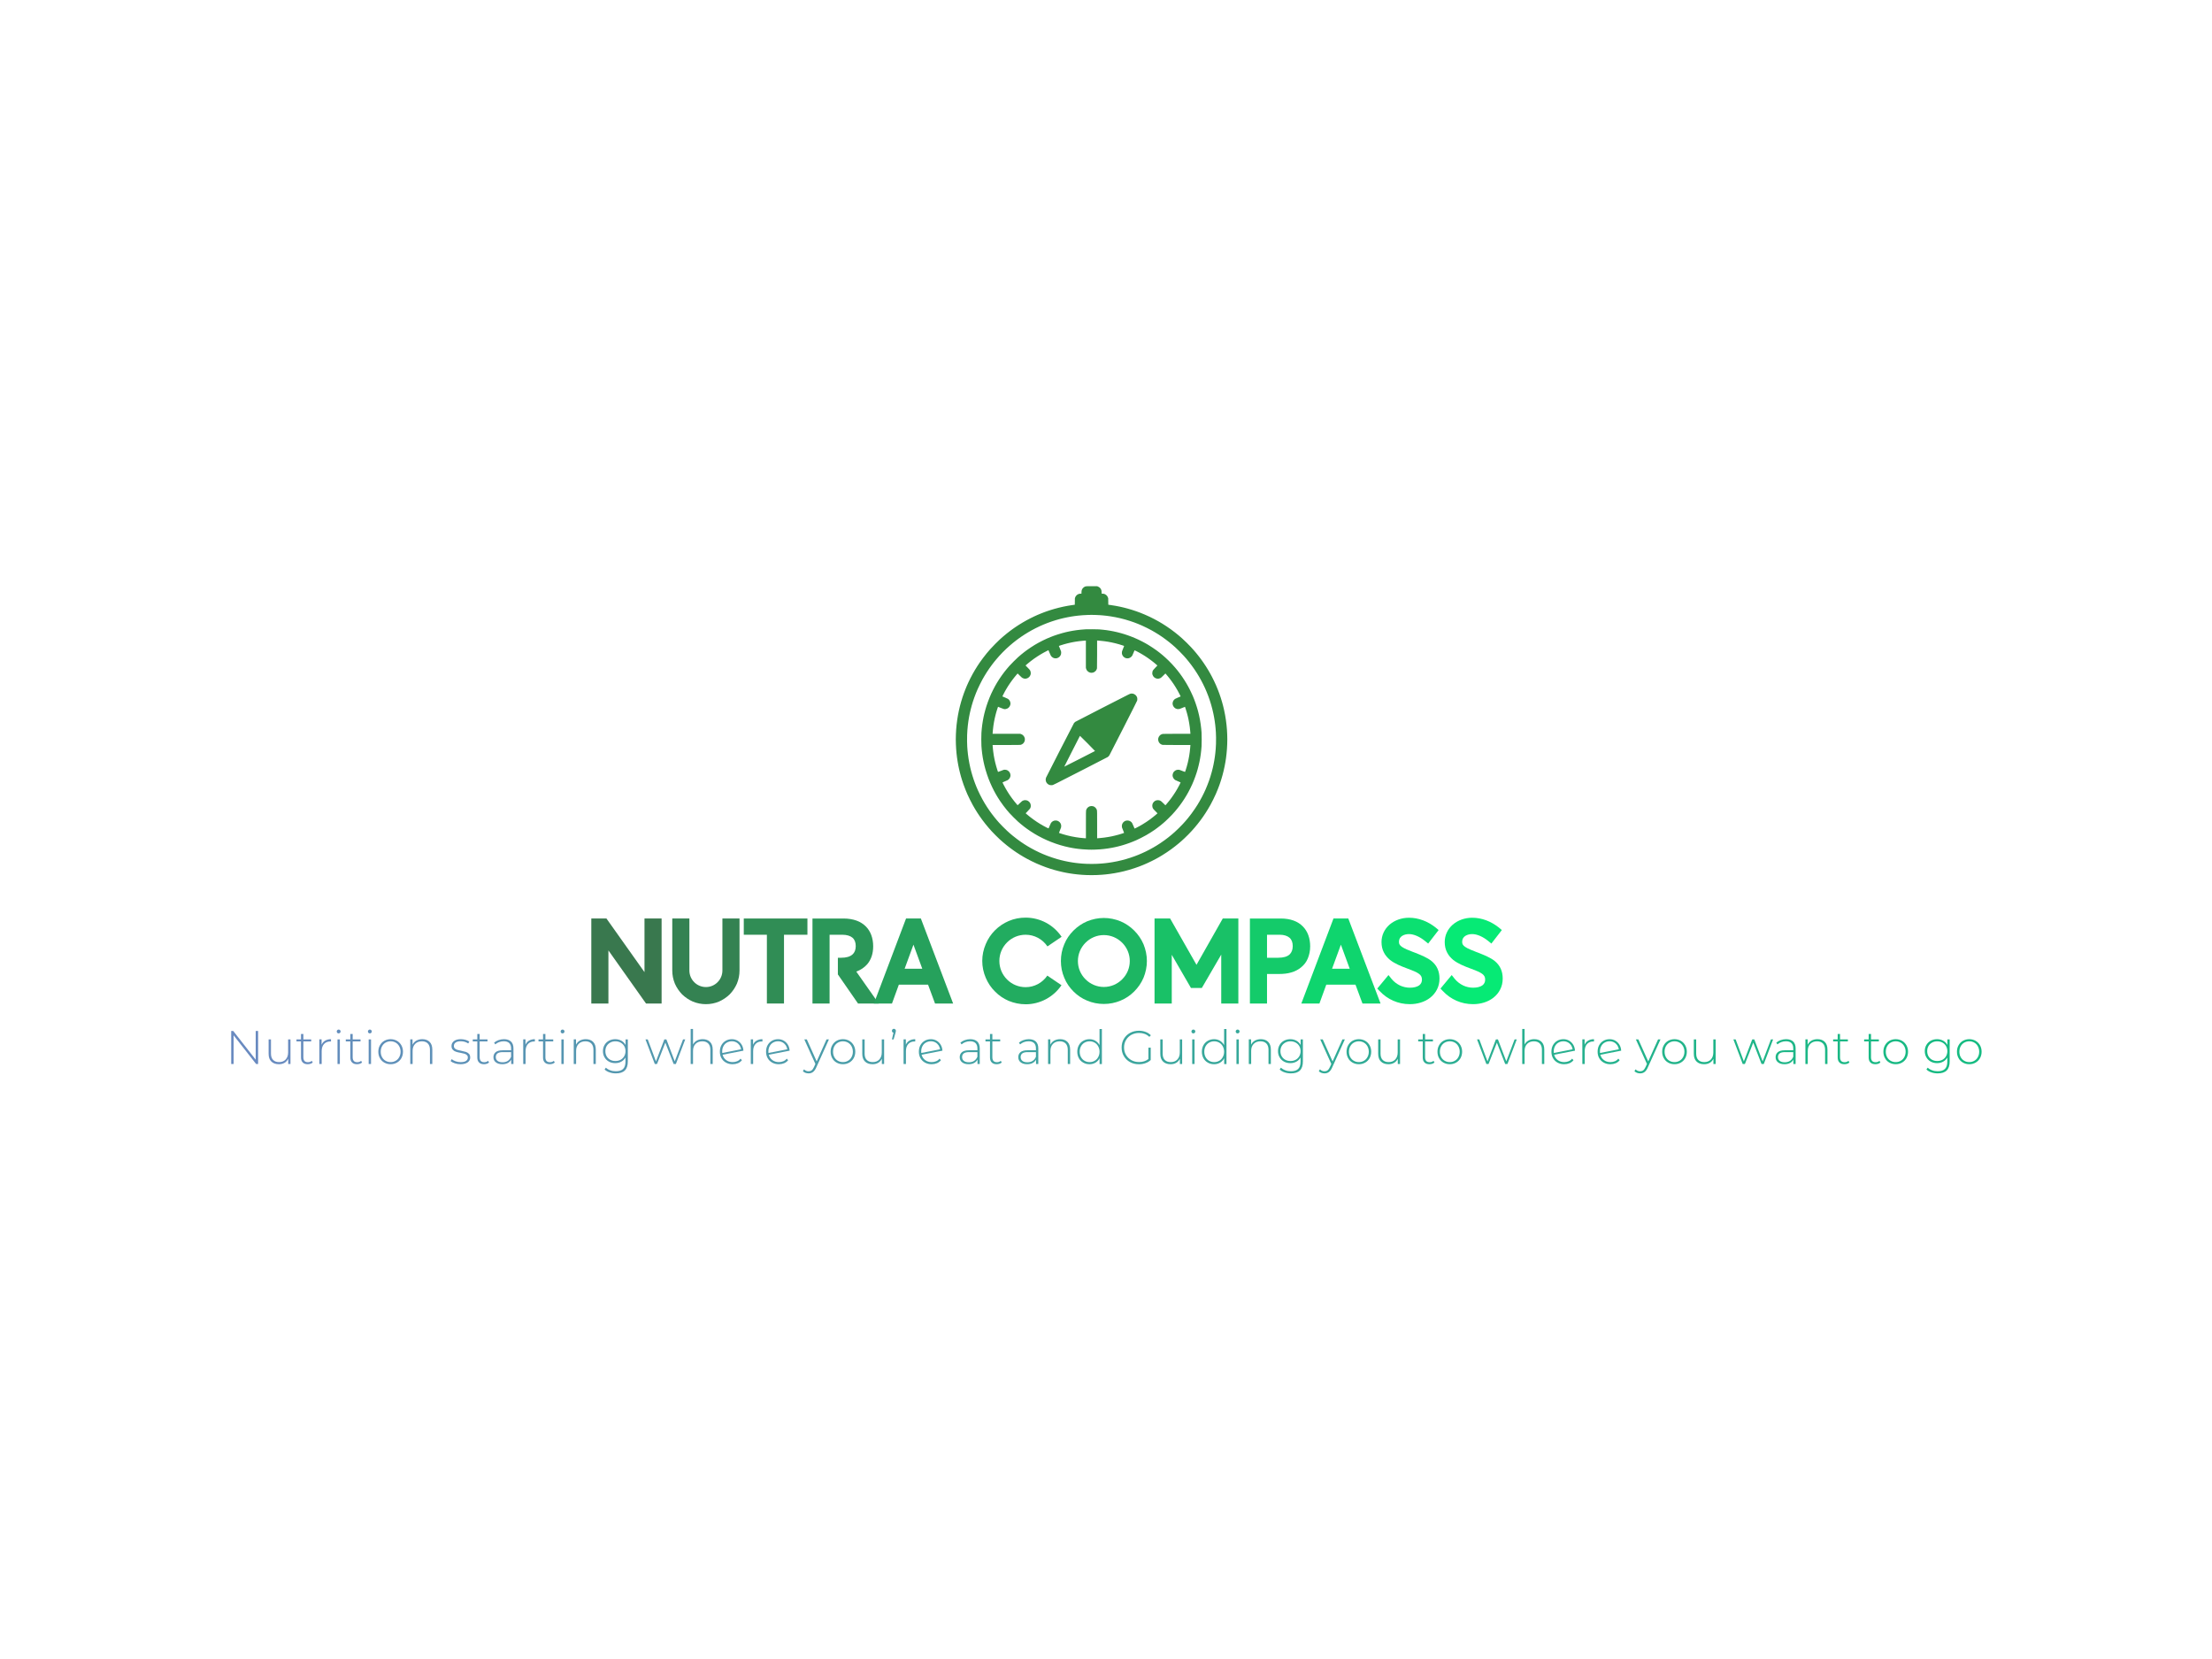 <?xml version="1.0" encoding="UTF-8" standalone="no"?>
<svg
   xmlns:dc="http://purl.org/dc/elements/1.1/"
   xmlns:cc="http://creativecommons.org/ns#"
   xmlns:rdf="http://www.w3.org/1999/02/22-rdf-syntax-ns#"
   xmlns:svg="http://www.w3.org/2000/svg"
   xmlns="http://www.w3.org/2000/svg"
   id="svg87"
   xml:space="preserve"
   viewBox="0 0 1024 768"
   y="0px"
   x="0px"
   version="1.1"><style
     id="style2">
#c1 {
	transform: scale(0);
	opacity: 0;
	transform-origin: 50% 50%;
	animation: pulse 4s cubic-bezier(.5,.5,0,1) infinite;	
}

#c2 {
	transform: scale(0);
	opacity: 0;
	transform-origin: 50% 50%;
	animation: pulse 4s 0.75s cubic-bezier(.5,.5,0,1) infinite;
}

#c3 {
	transform: scale(0);
	opacity: 0;
	transform-origin: 50% 50%;
	animation: pulse 4s 1.5s cubic-bezier(.5,.5,0,1) infinite;
}

@keyframes pulse {
	
	12% {
		opacity: 0.3;
	}
	
	50% {
		transform: scale(1);
	}
	
	100% {
		transform: scale(1);
	}
	
}
</style><defs
     id="defs6"><clipPath
       id="clip-path"><rect
         y="0"
         x="0"
         height="100"
         width="1024"
         id="clip" /></clipPath></defs><circle
     fill="none"
     stroke-width="10"
     stroke="#338a40"
     r="370"
     cy="384"
     cx="512"
     id="c1" /><circle
     fill="none"
     stroke-width="10"
     stroke="#15bb81"
     r="370"
     cy="384"
     cx="512"
     id="c2" /><circle
     fill="none"
     stroke-width="10"
     stroke="#698ac0"
     r="370"
     cy="384"
     cx="512"
     id="c3" /><g
     id="fade"><g
       transform="matrix(0.887,0,0,0.887,30.549,36.863)"
       id="logo-group"><path
         stroke-miterlimit="2"
         d="m 100.27,496.51 h -1.257 v 14.981 L 87.284,496.51 h -1.06 v 17.248 h 1.257 v -14.981 l 11.753,14.981 h 1.035 z"
         style="font-variant-ligatures:none;fill:#698ac0;stroke-width:0;stroke-miterlimit:2"
         id="path428551" /><path
         stroke-miterlimit="2"
         d="m 117.16,500.9 h -1.232 v 6.85 c 0,1.528 -0.444,2.76 -1.281,3.647 -0.838,0.912 -1.996,1.355 -3.425,1.355 -1.355,0 -2.39,-0.37 -3.129,-1.133 -0.739,-0.739 -1.109,-1.848 -1.109,-3.302 V 500.9 h -1.232 v 7.515 c 0,1.774 0.468,3.105 1.429,4.041 0.936,0.936 2.267,1.405 3.942,1.405 1.133,0 2.119,-0.246 2.957,-0.739 0.838,-0.493 1.454,-1.207 1.897,-2.119 v 2.76 h 1.183 z"
         style="font-variant-ligatures:none;fill:#688bbf;stroke-width:0;stroke-miterlimit:2"
         id="path428553" /><path
         stroke-miterlimit="2"
         d="m 128.79,512.95 -0.517,-0.862 c -0.542,0.493 -1.207,0.715 -1.996,0.715 -0.788,0 -1.405,-0.197 -1.799,-0.641 -0.394,-0.444 -0.591,-1.084 -0.591,-1.922 v -8.279 h 4.09 v -1.06 h -4.09 v -2.809 h -1.232 v 2.809 h -2.365 v 1.06 h 2.365 v 8.402 c 0,1.109 0.296,1.971 0.912,2.587 0.591,0.616 1.454,0.912 2.587,0.912 0.493,0 0.986,-0.074 1.454,-0.222 0.468,-0.148 0.862,-0.394 1.183,-0.69 z"
         style="font-variant-ligatures:none;fill:#668cbe;stroke-width:0;stroke-miterlimit:2"
         id="path428555" /><path
         stroke-miterlimit="2"
         d="m 135.25,501.56 c -0.838,0.493 -1.454,1.207 -1.848,2.144 v -2.809 h -1.183 v 12.862 h 1.232 v -6.702 c 0,-1.577 0.394,-2.834 1.207,-3.721 0.788,-0.887 1.922,-1.355 3.351,-1.355 l 0.296,0.025 v -1.207 c -1.207,0 -2.218,0.271 -3.055,0.764 z"
         style="font-variant-ligatures:none;fill:#658cbd;stroke-width:0;stroke-miterlimit:2"
         id="path428557" /><path
         stroke-miterlimit="2"
         d="m 141.7,500.9 v 12.862 h 1.232 V 500.9 Z m -0.099,-3.4 c 0.197,0.197 0.419,0.271 0.715,0.271 0.271,0 0.517,-0.099 0.715,-0.296 0.197,-0.197 0.296,-0.419 0.296,-0.715 0,-0.271 -0.099,-0.493 -0.296,-0.69 -0.197,-0.197 -0.444,-0.296 -0.715,-0.296 -0.296,0 -0.517,0.099 -0.715,0.296 -0.197,0.197 -0.296,0.444 -0.296,0.715 0,0.296 0.099,0.517 0.296,0.715 z"
         style="font-variant-ligatures:none;fill:#638dbc;stroke-width:0;stroke-miterlimit:2"
         id="path428559" /><path
         stroke-miterlimit="2"
         d="m 154.53,512.95 -0.517,-0.862 c -0.542,0.493 -1.207,0.715 -1.996,0.715 -0.788,0 -1.405,-0.197 -1.799,-0.641 -0.394,-0.444 -0.591,-1.084 -0.591,-1.922 v -8.279 h 4.09 v -1.06 h -4.09 v -2.809 h -1.232 v 2.809 h -2.365 v 1.06 h 2.365 v 8.402 c 0,1.109 0.296,1.971 0.912,2.587 0.591,0.616 1.454,0.912 2.587,0.912 0.493,0 0.986,-0.074 1.454,-0.222 0.468,-0.148 0.862,-0.394 1.183,-0.69 z"
         style="font-variant-ligatures:none;fill:#628ebb;stroke-width:0;stroke-miterlimit:2"
         id="path428561" /><path
         stroke-miterlimit="2"
         d="m 157.97,500.9 v 12.862 h 1.232 V 500.9 Z m -0.099,-3.4 c 0.197,0.197 0.419,0.271 0.715,0.271 0.271,0 0.517,-0.099 0.715,-0.296 0.197,-0.197 0.296,-0.419 0.296,-0.715 0,-0.271 -0.099,-0.493 -0.296,-0.69 -0.197,-0.197 -0.444,-0.296 -0.715,-0.296 -0.296,0 -0.517,0.099 -0.715,0.296 -0.197,0.197 -0.296,0.444 -0.296,0.715 0,0.296 0.099,0.517 0.296,0.715 z"
         style="font-variant-ligatures:none;fill:#618fba;stroke-width:0;stroke-miterlimit:2"
         id="path428563" /><path
         stroke-miterlimit="2"
         d="m 166.14,513.02 c 0.986,0.567 2.07,0.838 3.302,0.838 1.207,0 2.292,-0.271 3.277,-0.838 0.986,-0.542 1.749,-1.331 2.316,-2.316 0.542,-0.986 0.838,-2.119 0.838,-3.376 0,-1.232 -0.296,-2.365 -0.838,-3.351 -0.567,-0.986 -1.331,-1.774 -2.316,-2.341 -0.986,-0.542 -2.07,-0.838 -3.277,-0.838 -1.232,0 -2.316,0.296 -3.302,0.838 -0.986,0.567 -1.749,1.355 -2.292,2.341 -0.567,0.986 -0.838,2.119 -0.838,3.351 0,1.257 0.271,2.39 0.838,3.376 0.542,0.986 1.306,1.774 2.292,2.316 z m 5.938,-0.961 c -0.788,0.468 -1.651,0.69 -2.636,0.69 -0.986,0 -1.873,-0.222 -2.661,-0.69 -0.788,-0.444 -1.405,-1.084 -1.848,-1.922 -0.444,-0.813 -0.665,-1.749 -0.665,-2.809 0,-1.035 0.222,-1.971 0.665,-2.809 0.444,-0.813 1.06,-1.454 1.848,-1.922 0.788,-0.444 1.675,-0.69 2.661,-0.69 0.986,0 1.848,0.246 2.636,0.69 0.788,0.468 1.405,1.109 1.848,1.922 0.444,0.838 0.69,1.774 0.69,2.809 0,1.06 -0.246,1.996 -0.69,2.809 -0.444,0.838 -1.06,1.478 -1.848,1.922 z"
         style="font-variant-ligatures:none;fill:#5f90b9;stroke-width:0;stroke-miterlimit:2"
         id="path428565" /><path
         stroke-miterlimit="2"
         d="m 189.78,502.2 c -0.936,-0.936 -2.218,-1.405 -3.819,-1.405 -1.207,0 -2.242,0.271 -3.129,0.764 -0.887,0.517 -1.528,1.232 -1.971,2.119 v -2.784 h -1.183 v 12.862 h 1.232 v -6.85 c 0,-1.528 0.419,-2.735 1.306,-3.647 0.862,-0.887 2.045,-1.355 3.573,-1.355 1.306,0 2.316,0.394 3.055,1.133 0.739,0.764 1.109,1.873 1.109,3.302 v 7.417 h 1.232 v -7.515 c 0,-1.749 -0.468,-3.105 -1.405,-4.041 z"
         style="font-variant-ligatures:none;fill:#5e91b8;stroke-width:0;stroke-miterlimit:2"
         id="path428567" /><path
         stroke-miterlimit="2"
         d="m 202.93,513.39 c 0.936,0.32 1.922,0.468 2.957,0.468 1.602,0 2.858,-0.32 3.745,-0.961 0.887,-0.641 1.331,-1.478 1.331,-2.563 0,-0.788 -0.222,-1.429 -0.641,-1.897 -0.444,-0.444 -0.961,-0.788 -1.577,-0.986 -0.616,-0.197 -1.429,-0.394 -2.415,-0.591 -0.912,-0.172 -1.626,-0.345 -2.119,-0.493 -0.493,-0.148 -0.912,-0.394 -1.257,-0.715 -0.345,-0.32 -0.517,-0.764 -0.517,-1.355 0,-0.715 0.296,-1.306 0.912,-1.749 0.591,-0.444 1.503,-0.665 2.71,-0.665 0.69,0 1.38,0.099 2.07,0.296 0.665,0.197 1.257,0.493 1.799,0.862 l 0.567,-0.986 c -0.517,-0.37 -1.183,-0.665 -1.971,-0.912 -0.813,-0.222 -1.626,-0.345 -2.439,-0.345 -1.577,0 -2.784,0.345 -3.622,1.01 -0.838,0.665 -1.257,1.503 -1.257,2.513 0,0.838 0.222,1.503 0.665,1.971 0.444,0.493 0.961,0.838 1.602,1.035 0.616,0.222 1.429,0.419 2.464,0.591 0.862,0.172 1.552,0.32 2.045,0.468 0.493,0.148 0.887,0.394 1.232,0.69 0.345,0.32 0.517,0.739 0.517,1.281 0,0.764 -0.32,1.355 -0.936,1.774 -0.616,0.444 -1.577,0.641 -2.858,0.641 -0.912,0 -1.774,-0.148 -2.612,-0.444 -0.838,-0.296 -1.503,-0.665 -2.021,-1.109 l -0.567,0.986 c 0.517,0.493 1.257,0.887 2.193,1.183 z"
         style="font-variant-ligatures:none;fill:#5c91b7;stroke-width:0;stroke-miterlimit:2"
         id="path428569" /><path
         stroke-miterlimit="2"
         d="m 220.8,512.95 -0.517,-0.862 c -0.542,0.493 -1.207,0.715 -1.996,0.715 -0.788,0 -1.405,-0.197 -1.799,-0.641 -0.394,-0.444 -0.591,-1.084 -0.591,-1.922 v -8.279 h 4.09 v -1.06 h -4.09 v -2.809 h -1.232 v 2.809 h -2.365 v 1.06 h 2.365 v 8.402 c 0,1.109 0.296,1.971 0.912,2.587 0.591,0.616 1.454,0.912 2.587,0.912 0.493,0 0.986,-0.074 1.454,-0.222 0.468,-0.148 0.862,-0.394 1.183,-0.69 z"
         style="font-variant-ligatures:none;fill:#5b92b6;stroke-width:0;stroke-miterlimit:2"
         id="path428571" /><path
         stroke-miterlimit="2"
         d="m 232.25,502.03 c -0.862,-0.813 -2.094,-1.232 -3.671,-1.232 -0.986,0 -1.947,0.172 -2.834,0.493 -0.912,0.32 -1.675,0.764 -2.316,1.331 l 0.616,0.887 c 0.542,-0.493 1.183,-0.887 1.971,-1.183 0.788,-0.296 1.602,-0.444 2.464,-0.444 1.232,0 2.193,0.32 2.834,0.936 0.641,0.641 0.986,1.552 0.986,2.735 v 1.035 h -4.411 c -1.675,0 -2.908,0.345 -3.671,1.01 -0.764,0.665 -1.133,1.528 -1.133,2.587 0,1.109 0.394,1.996 1.232,2.661 0.838,0.69 1.971,1.01 3.4,1.01 1.084,0 2.045,-0.197 2.834,-0.616 0.788,-0.419 1.38,-1.01 1.799,-1.774 v 2.292 h 1.183 v -8.156 c 0,-1.577 -0.444,-2.76 -1.281,-3.573 z m -1.651,10.078 c -0.739,0.493 -1.651,0.739 -2.71,0.739 -1.133,0 -2.021,-0.222 -2.636,-0.715 -0.641,-0.493 -0.936,-1.158 -0.936,-1.996 0,-0.788 0.271,-1.429 0.838,-1.897 0.567,-0.444 1.478,-0.69 2.76,-0.69 h 4.386 v 2.415 c -0.394,0.936 -0.961,1.651 -1.7,2.144 z"
         style="font-variant-ligatures:none;fill:#5a93b4;stroke-width:0;stroke-miterlimit:2"
         id="path428573" /><path
         stroke-miterlimit="2"
         d="m 241.66,501.56 c -0.838,0.493 -1.454,1.207 -1.848,2.144 v -2.809 h -1.183 v 12.862 h 1.232 v -6.702 c 0,-1.577 0.394,-2.834 1.207,-3.721 0.788,-0.887 1.922,-1.355 3.351,-1.355 l 0.296,0.025 v -1.207 c -1.207,0 -2.218,0.271 -3.055,0.764 z"
         style="font-variant-ligatures:none;fill:#5894b3;stroke-width:0;stroke-miterlimit:2"
         id="path428575" /><path
         stroke-miterlimit="2"
         d="m 255.11,512.95 -0.517,-0.862 c -0.542,0.493 -1.207,0.715 -1.996,0.715 -0.788,0 -1.405,-0.197 -1.799,-0.641 -0.394,-0.444 -0.591,-1.084 -0.591,-1.922 v -8.279 h 4.09 v -1.06 h -4.09 v -2.809 h -1.232 v 2.809 h -2.365 v 1.06 h 2.365 v 8.402 c 0,1.109 0.296,1.971 0.912,2.587 0.591,0.616 1.454,0.912 2.587,0.912 0.493,0 0.986,-0.074 1.454,-0.222 0.468,-0.148 0.862,-0.394 1.183,-0.69 z"
         style="font-variant-ligatures:none;fill:#5795b2;stroke-width:0;stroke-miterlimit:2"
         id="path428577" /><path
         stroke-miterlimit="2"
         d="m 258.55,500.9 v 12.862 h 1.232 V 500.9 Z m -0.099,-3.4 c 0.197,0.197 0.419,0.271 0.715,0.271 0.271,0 0.517,-0.099 0.715,-0.296 0.197,-0.197 0.296,-0.419 0.296,-0.715 0,-0.271 -0.099,-0.493 -0.296,-0.69 -0.197,-0.197 -0.444,-0.296 -0.715,-0.296 -0.296,0 -0.517,0.099 -0.715,0.296 -0.197,0.197 -0.296,0.444 -0.296,0.715 0,0.296 0.099,0.517 0.296,0.715 z"
         style="font-variant-ligatures:none;fill:#5595b1;stroke-width:0;stroke-miterlimit:2"
         id="path428579" /><path
         stroke-miterlimit="2"
         d="m 275.1,502.2 c -0.936,-0.936 -2.218,-1.405 -3.819,-1.405 -1.207,0 -2.242,0.271 -3.129,0.764 -0.887,0.517 -1.528,1.232 -1.971,2.119 v -2.784 h -1.183 v 12.862 h 1.232 v -6.85 c 0,-1.528 0.419,-2.735 1.306,-3.647 0.862,-0.887 2.045,-1.355 3.573,-1.355 1.306,0 2.316,0.394 3.055,1.133 0.739,0.764 1.109,1.873 1.109,3.302 v 7.417 h 1.232 v -7.515 c 0,-1.749 -0.468,-3.105 -1.405,-4.041 z"
         style="font-variant-ligatures:none;fill:#5496b0;stroke-width:0;stroke-miterlimit:2"
         id="path428581" /><path
         stroke-miterlimit="2"
         d="m 293.23,500.9 h -1.183 v 2.908 c -0.517,-0.936 -1.257,-1.675 -2.193,-2.218 -0.961,-0.517 -2.021,-0.788 -3.203,-0.788 -1.207,0 -2.292,0.271 -3.277,0.788 -0.986,0.542 -1.749,1.281 -2.292,2.218 -0.567,0.961 -0.838,2.045 -0.838,3.228 0,1.207 0.271,2.292 0.838,3.228 0.542,0.961 1.306,1.7 2.292,2.242 0.986,0.542 2.07,0.788 3.277,0.788 1.158,0 2.218,-0.246 3.154,-0.764 0.936,-0.493 1.651,-1.232 2.193,-2.168 v 2.168 c 0,1.725 -0.419,2.981 -1.232,3.795 -0.838,0.813 -2.094,1.207 -3.795,1.207 -1.035,0 -1.996,-0.148 -2.883,-0.493 -0.912,-0.32 -1.675,-0.788 -2.316,-1.38 l -0.665,0.936 c 0.641,0.641 1.478,1.158 2.538,1.503 1.035,0.37 2.168,0.542 3.351,0.542 2.07,0 3.647,-0.493 4.682,-1.528 1.035,-1.01 1.552,-2.587 1.552,-4.731 z m -3.77,10.644 c -0.813,0.444 -1.725,0.641 -2.71,0.641 -1.01,0 -1.922,-0.197 -2.71,-0.641 -0.788,-0.444 -1.429,-1.035 -1.873,-1.823 -0.444,-0.788 -0.665,-1.675 -0.665,-2.686 0,-0.986 0.222,-1.873 0.665,-2.661 0.444,-0.764 1.084,-1.355 1.873,-1.799 0.788,-0.444 1.7,-0.665 2.71,-0.665 0.986,0 1.897,0.222 2.71,0.665 0.788,0.444 1.429,1.035 1.873,1.799 0.444,0.788 0.69,1.675 0.69,2.661 0,1.01 -0.246,1.897 -0.69,2.686 -0.444,0.788 -1.084,1.38 -1.873,1.823 z"
         style="font-variant-ligatures:none;fill:#5397af;stroke-width:0;stroke-miterlimit:2"
         id="path428583" /><path
         stroke-miterlimit="2"
         d="m 323.18,500.9 h -1.133 L 317.71,512.358 313.349,500.9 h -1.06 l -4.386,11.482 -4.287,-11.482 h -1.183 l 4.879,12.862 h 1.133 l 4.361,-11.162 4.337,11.162 h 1.158 z"
         style="font-variant-ligatures:none;fill:#5198ae;stroke-width:0;stroke-miterlimit:2"
         id="path428585" /><path
         stroke-miterlimit="2"
         d="m 336.12,502.2 c -0.936,-0.936 -2.218,-1.405 -3.819,-1.405 -1.183,0 -2.218,0.246 -3.08,0.739 -0.887,0.493 -1.528,1.158 -1.971,2.045 v -8.107 h -1.232 v 18.283 h 1.232 v -6.85 c 0,-1.528 0.419,-2.735 1.306,-3.647 0.862,-0.887 2.045,-1.355 3.573,-1.355 1.306,0 2.316,0.394 3.055,1.133 0.739,0.764 1.109,1.873 1.109,3.302 v 7.417 h 1.232 v -7.515 c 0,-1.749 -0.468,-3.105 -1.405,-4.041 z"
         style="font-variant-ligatures:none;fill:#5099ad;stroke-width:0;stroke-miterlimit:2"
         id="path428587" /><path
         stroke-miterlimit="2"
         d="m 350.26,512.31 c -0.715,0.296 -1.503,0.444 -2.316,0.444 -1.331,0 -2.439,-0.345 -3.376,-1.035 -0.936,-0.69 -1.577,-1.626 -1.873,-2.809 l 10.866,-2.119 c -0.074,-1.133 -0.345,-2.144 -0.887,-3.055 -0.542,-0.912 -1.257,-1.626 -2.144,-2.144 -0.887,-0.517 -1.897,-0.788 -3.006,-0.788 -1.207,0 -2.292,0.296 -3.228,0.838 -0.961,0.567 -1.7,1.331 -2.242,2.316 -0.542,0.986 -0.788,2.119 -0.788,3.376 0,1.281 0.271,2.39 0.838,3.376 0.567,0.986 1.355,1.774 2.365,2.316 1.01,0.567 2.144,0.838 3.45,0.838 0.986,0 1.897,-0.172 2.76,-0.517 0.813,-0.345 1.528,-0.862 2.094,-1.577 l -0.715,-0.813 c -0.493,0.616 -1.084,1.06 -1.799,1.355 z m -5.347,-9.733 c 0.764,-0.444 1.626,-0.69 2.612,-0.69 0.838,0 1.626,0.197 2.316,0.567 0.69,0.37 1.232,0.887 1.675,1.503 0.419,0.641 0.69,1.355 0.813,2.119 l -9.807,1.922 c -0.049,-0.32 -0.049,-0.567 -0.049,-0.764 0,-1.01 0.197,-1.947 0.641,-2.76 0.419,-0.813 1.01,-1.454 1.799,-1.897 z"
         style="font-variant-ligatures:none;fill:#4e9aac;stroke-width:0;stroke-miterlimit:2"
         id="path428589" /><path
         stroke-miterlimit="2"
         d="m 360.43,501.56 c -0.838,0.493 -1.454,1.207 -1.848,2.144 v -2.809 h -1.183 v 12.862 h 1.232 v -6.702 c 0,-1.577 0.394,-2.834 1.207,-3.721 0.788,-0.887 1.922,-1.355 3.351,-1.355 l 0.296,0.025 v -1.207 c -1.207,0 -2.218,0.271 -3.055,0.764 z"
         style="font-variant-ligatures:none;fill:#4d9aab;stroke-width:0;stroke-miterlimit:2"
         id="path428591" /><path
         stroke-miterlimit="2"
         d="m 374.37,512.31 c -0.715,0.296 -1.503,0.444 -2.316,0.444 -1.331,0 -2.439,-0.345 -3.376,-1.035 -0.936,-0.69 -1.577,-1.626 -1.873,-2.809 l 10.866,-2.119 c -0.074,-1.133 -0.345,-2.144 -0.887,-3.055 -0.542,-0.912 -1.257,-1.626 -2.144,-2.144 -0.887,-0.517 -1.897,-0.788 -3.006,-0.788 -1.207,0 -2.292,0.296 -3.228,0.838 -0.961,0.567 -1.7,1.331 -2.242,2.316 -0.542,0.986 -0.788,2.119 -0.788,3.376 0,1.281 0.271,2.39 0.838,3.376 0.567,0.986 1.355,1.774 2.365,2.316 1.01,0.567 2.144,0.838 3.45,0.838 0.986,0 1.897,-0.172 2.76,-0.517 0.813,-0.345 1.528,-0.862 2.094,-1.577 l -0.715,-0.813 c -0.493,0.616 -1.084,1.06 -1.799,1.355 z m -5.347,-9.733 c 0.764,-0.444 1.626,-0.69 2.612,-0.69 0.838,0 1.626,0.197 2.316,0.567 0.69,0.37 1.232,0.887 1.675,1.503 0.419,0.641 0.69,1.355 0.813,2.119 l -9.807,1.922 c -0.049,-0.32 -0.049,-0.567 -0.049,-0.764 0,-1.01 0.197,-1.947 0.641,-2.76 0.419,-0.813 1.01,-1.454 1.799,-1.897 z"
         style="font-variant-ligatures:none;fill:#4c9baa;stroke-width:0;stroke-miterlimit:2"
         id="path428593" /><path
         stroke-miterlimit="2"
         d="m 398.19,500.9 h -1.257 l -5.15,11.507 -5.15,-11.507 h -1.306 l 5.79,12.813 -0.69,1.552 c -0.394,0.838 -0.788,1.429 -1.232,1.774 -0.444,0.345 -0.986,0.517 -1.602,0.517 -0.936,0 -1.749,-0.32 -2.39,-1.01 l -0.616,0.936 c 0.345,0.394 0.788,0.665 1.306,0.862 0.517,0.197 1.084,0.296 1.675,0.296 0.887,0 1.651,-0.222 2.292,-0.715 0.641,-0.468 1.232,-1.281 1.725,-2.415 z"
         style="font-variant-ligatures:none;fill:#4a9ca9;stroke-width:0;stroke-miterlimit:2"
         id="path428595" /><path
         stroke-miterlimit="2"
         d="m 402.2,513.02 c 0.986,0.567 2.07,0.838 3.302,0.838 1.207,0 2.292,-0.271 3.277,-0.838 0.986,-0.542 1.749,-1.331 2.316,-2.316 0.542,-0.986 0.838,-2.119 0.838,-3.376 0,-1.232 -0.296,-2.365 -0.838,-3.351 -0.567,-0.986 -1.331,-1.774 -2.316,-2.341 -0.986,-0.542 -2.07,-0.838 -3.277,-0.838 -1.232,0 -2.316,0.296 -3.302,0.838 -0.986,0.567 -1.749,1.355 -2.292,2.341 -0.567,0.986 -0.838,2.119 -0.838,3.351 0,1.257 0.271,2.39 0.838,3.376 0.542,0.986 1.306,1.774 2.292,2.316 z m 5.938,-0.961 c -0.788,0.468 -1.651,0.69 -2.636,0.69 -0.986,0 -1.873,-0.222 -2.661,-0.69 -0.788,-0.444 -1.405,-1.084 -1.848,-1.922 -0.444,-0.813 -0.665,-1.749 -0.665,-2.809 0,-1.035 0.222,-1.971 0.665,-2.809 0.444,-0.813 1.06,-1.454 1.848,-1.922 0.788,-0.444 1.675,-0.69 2.661,-0.69 0.986,0 1.848,0.246 2.636,0.69 0.788,0.468 1.405,1.109 1.848,1.922 0.444,0.838 0.69,1.774 0.69,2.809 0,1.06 -0.246,1.996 -0.69,2.809 -0.444,0.838 -1.06,1.478 -1.848,1.922 z"
         style="font-variant-ligatures:none;fill:#499da8;stroke-width:0;stroke-miterlimit:2"
         id="path428597" /><path
         stroke-miterlimit="2"
         d="m 426.99,500.9 h -1.232 v 6.85 c 0,1.528 -0.444,2.76 -1.281,3.647 -0.838,0.912 -1.996,1.355 -3.425,1.355 -1.355,0 -2.39,-0.37 -3.129,-1.133 -0.739,-0.739 -1.109,-1.848 -1.109,-3.302 V 500.9 h -1.232 v 7.515 c 0,1.774 0.468,3.105 1.429,4.041 0.936,0.936 2.267,1.405 3.942,1.405 1.133,0 2.119,-0.246 2.957,-0.739 0.838,-0.493 1.454,-1.207 1.897,-2.119 v 2.76 h 1.183 z"
         style="font-variant-ligatures:none;fill:#479ea7;stroke-width:0;stroke-miterlimit:2"
         id="path428599" /><path
         stroke-miterlimit="2"
         d="m 432.83,495.7 c -0.197,-0.197 -0.444,-0.32 -0.739,-0.32 -0.296,0 -0.542,0.099 -0.739,0.296 -0.197,0.197 -0.296,0.444 -0.296,0.739 0,0.271 0.074,0.493 0.222,0.665 0.148,0.172 0.345,0.296 0.591,0.345 l -0.813,3.474 h 0.887 l 0.961,-3.351 c 0.049,-0.222 0.099,-0.419 0.148,-0.616 0.049,-0.172 0.074,-0.345 0.074,-0.517 0,-0.271 -0.099,-0.517 -0.296,-0.715 z"
         style="font-variant-ligatures:none;fill:#469ea6;stroke-width:0;stroke-miterlimit:2"
         id="path428601" /><path
         stroke-miterlimit="2"
         d="m 440.17,501.56 c -0.838,0.493 -1.454,1.207 -1.848,2.144 v -2.809 h -1.183 v 12.862 h 1.232 v -6.702 c 0,-1.577 0.394,-2.834 1.207,-3.721 0.788,-0.887 1.922,-1.355 3.351,-1.355 l 0.296,0.025 v -1.207 c -1.207,0 -2.218,0.271 -3.055,0.764 z"
         style="font-variant-ligatures:none;fill:#459fa5;stroke-width:0;stroke-miterlimit:2"
         id="path428603" /><path
         stroke-miterlimit="2"
         d="m 454.12,512.31 c -0.715,0.296 -1.503,0.444 -2.316,0.444 -1.331,0 -2.439,-0.345 -3.376,-1.035 -0.936,-0.69 -1.577,-1.626 -1.873,-2.809 l 10.866,-2.119 c -0.074,-1.133 -0.345,-2.144 -0.887,-3.055 -0.542,-0.912 -1.257,-1.626 -2.144,-2.144 -0.887,-0.517 -1.897,-0.788 -3.006,-0.788 -1.207,0 -2.292,0.296 -3.228,0.838 -0.961,0.567 -1.7,1.331 -2.242,2.316 -0.542,0.986 -0.788,2.119 -0.788,3.376 0,1.281 0.271,2.39 0.838,3.376 0.567,0.986 1.355,1.774 2.365,2.316 1.01,0.567 2.144,0.838 3.45,0.838 0.986,0 1.897,-0.172 2.76,-0.517 0.813,-0.345 1.528,-0.862 2.094,-1.577 l -0.715,-0.813 c -0.493,0.616 -1.084,1.06 -1.799,1.355 z m -5.347,-9.733 c 0.764,-0.444 1.626,-0.69 2.612,-0.69 0.838,0 1.626,0.197 2.316,0.567 0.69,0.37 1.232,0.887 1.675,1.503 0.419,0.641 0.69,1.355 0.813,2.119 l -9.807,1.922 c -0.049,-0.32 -0.049,-0.567 -0.049,-0.764 0,-1.01 0.197,-1.947 0.641,-2.76 0.419,-0.813 1.01,-1.454 1.799,-1.897 z"
         style="font-variant-ligatures:none;fill:#43a0a4;stroke-width:0;stroke-miterlimit:2"
         id="path428605" /><path
         stroke-miterlimit="2"
         d="m 475.61,502.03 c -0.862,-0.813 -2.094,-1.232 -3.671,-1.232 -0.986,0 -1.947,0.172 -2.834,0.493 -0.912,0.32 -1.675,0.764 -2.316,1.331 l 0.616,0.887 c 0.542,-0.493 1.183,-0.887 1.971,-1.183 0.788,-0.296 1.602,-0.444 2.464,-0.444 1.232,0 2.193,0.32 2.834,0.936 0.641,0.641 0.986,1.552 0.986,2.735 v 1.035 h -4.411 c -1.675,0 -2.908,0.345 -3.671,1.01 -0.764,0.665 -1.133,1.528 -1.133,2.587 0,1.109 0.394,1.996 1.232,2.661 0.838,0.69 1.971,1.01 3.4,1.01 1.084,0 2.045,-0.197 2.834,-0.616 0.788,-0.419 1.38,-1.01 1.799,-1.774 v 2.292 h 1.183 v -8.156 c 0,-1.577 -0.444,-2.76 -1.281,-3.573 z m -1.651,10.078 c -0.739,0.493 -1.651,0.739 -2.71,0.739 -1.133,0 -2.021,-0.222 -2.636,-0.715 -0.641,-0.493 -0.936,-1.158 -0.936,-1.996 0,-0.788 0.271,-1.429 0.838,-1.897 0.567,-0.444 1.478,-0.69 2.76,-0.69 h 4.386 v 2.415 c -0.394,0.936 -0.961,1.651 -1.7,2.144 z"
         style="font-variant-ligatures:none;fill:#42a1a3;stroke-width:0;stroke-miterlimit:2"
         id="path428607" /><path
         stroke-miterlimit="2"
         d="m 488.38,512.95 -0.517,-0.862 c -0.542,0.493 -1.207,0.715 -1.996,0.715 -0.788,0 -1.405,-0.197 -1.799,-0.641 -0.394,-0.444 -0.591,-1.084 -0.591,-1.922 v -8.279 h 4.09 v -1.06 h -4.09 v -2.809 h -1.232 v 2.809 h -2.365 v 1.06 h 2.365 v 8.402 c 0,1.109 0.296,1.971 0.912,2.587 0.591,0.616 1.454,0.912 2.587,0.912 0.493,0 0.986,-0.074 1.454,-0.222 0.468,-0.148 0.862,-0.394 1.183,-0.69 z"
         style="font-variant-ligatures:none;fill:#40a2a2;stroke-width:0;stroke-miterlimit:2"
         id="path428609" /><path
         stroke-miterlimit="2"
         d="m 506.17,502.03 c -0.862,-0.813 -2.094,-1.232 -3.671,-1.232 -0.986,0 -1.947,0.172 -2.834,0.493 -0.912,0.32 -1.675,0.764 -2.316,1.331 l 0.616,0.887 c 0.542,-0.493 1.183,-0.887 1.971,-1.183 0.788,-0.296 1.602,-0.444 2.464,-0.444 1.232,0 2.193,0.32 2.834,0.936 0.641,0.641 0.986,1.552 0.986,2.735 v 1.035 h -4.411 c -1.675,0 -2.908,0.345 -3.671,1.01 -0.764,0.665 -1.133,1.528 -1.133,2.587 0,1.109 0.394,1.996 1.232,2.661 0.838,0.69 1.971,1.01 3.4,1.01 1.084,0 2.045,-0.197 2.834,-0.616 0.788,-0.419 1.38,-1.01 1.799,-1.774 v 2.292 h 1.183 v -8.156 c 0,-1.577 -0.444,-2.76 -1.281,-3.573 z m -1.651,10.078 c -0.739,0.493 -1.651,0.739 -2.71,0.739 -1.133,0 -2.021,-0.222 -2.636,-0.715 -0.641,-0.493 -0.936,-1.158 -0.936,-1.996 0,-0.788 0.271,-1.429 0.838,-1.897 0.567,-0.444 1.478,-0.69 2.76,-0.69 h 4.386 v 2.415 c -0.394,0.936 -0.961,1.651 -1.7,2.144 z"
         style="font-variant-ligatures:none;fill:#3fa3a1;stroke-width:0;stroke-miterlimit:2"
         id="path428611" /><path
         stroke-miterlimit="2"
         d="m 522.66,502.2 c -0.936,-0.936 -2.218,-1.405 -3.819,-1.405 -1.207,0 -2.242,0.271 -3.129,0.764 -0.887,0.517 -1.528,1.232 -1.971,2.119 v -2.784 h -1.183 v 12.862 h 1.232 v -6.85 c 0,-1.528 0.419,-2.735 1.306,-3.647 0.862,-0.887 2.045,-1.355 3.573,-1.355 1.306,0 2.316,0.394 3.055,1.133 0.739,0.764 1.109,1.873 1.109,3.302 v 7.417 h 1.232 v -7.515 c 0,-1.749 -0.468,-3.105 -1.405,-4.041 z"
         style="font-variant-ligatures:none;fill:#3ea39f;stroke-width:0;stroke-miterlimit:2"
         id="path428613" /><path
         stroke-miterlimit="2"
         d="m 540.64,495.48 h -1.232 v 8.402 c -0.542,-0.961 -1.257,-1.725 -2.168,-2.267 -0.912,-0.542 -1.947,-0.813 -3.08,-0.813 -1.207,0 -2.292,0.296 -3.252,0.838 -0.986,0.542 -1.749,1.331 -2.292,2.316 -0.542,0.986 -0.813,2.119 -0.813,3.376 0,1.281 0.271,2.39 0.813,3.376 0.542,0.986 1.306,1.774 2.292,2.316 0.961,0.567 2.045,0.838 3.252,0.838 1.158,0 2.193,-0.271 3.129,-0.813 0.912,-0.542 1.626,-1.306 2.144,-2.316 v 3.031 h 1.207 z m -3.77,16.583 c -0.788,0.468 -1.651,0.69 -2.636,0.69 -0.986,0 -1.873,-0.222 -2.661,-0.69 -0.788,-0.444 -1.405,-1.084 -1.848,-1.922 -0.444,-0.813 -0.665,-1.749 -0.665,-2.809 0,-1.035 0.222,-1.971 0.665,-2.809 0.444,-0.813 1.06,-1.454 1.848,-1.922 0.788,-0.444 1.675,-0.69 2.661,-0.69 0.986,0 1.848,0.246 2.636,0.69 0.788,0.468 1.405,1.109 1.848,1.922 0.444,0.838 0.69,1.774 0.69,2.809 0,1.06 -0.246,1.996 -0.69,2.809 -0.444,0.838 -1.06,1.478 -1.848,1.922 z"
         style="font-variant-ligatures:none;fill:#3ca49e;stroke-width:0;stroke-miterlimit:2"
         id="path428615" /><path
         stroke-miterlimit="2"
         d="m 564.92,505.21 v 5.938 c -1.306,1.06 -2.932,1.577 -4.903,1.577 -1.478,0 -2.809,-0.32 -3.992,-0.986 -1.183,-0.665 -2.119,-1.577 -2.809,-2.735 -0.69,-1.158 -1.01,-2.439 -1.01,-3.869 0,-1.429 0.32,-2.71 1.01,-3.869 0.665,-1.158 1.602,-2.07 2.784,-2.735 1.183,-0.641 2.538,-0.986 4.016,-0.986 1.084,0 2.07,0.172 2.957,0.493 0.887,0.32 1.7,0.838 2.439,1.552 l 0.788,-0.838 c -0.764,-0.764 -1.675,-1.355 -2.735,-1.749 -1.06,-0.394 -2.218,-0.616 -3.474,-0.616 -1.725,0 -3.277,0.394 -4.657,1.133 -1.38,0.764 -2.439,1.799 -3.228,3.129 -0.788,1.331 -1.158,2.834 -1.158,4.484 0,1.675 0.37,3.154 1.158,4.484 0.788,1.331 1.848,2.39 3.228,3.129 1.38,0.764 2.908,1.133 4.632,1.133 1.183,0 2.316,-0.172 3.4,-0.567 1.084,-0.37 1.996,-0.912 2.76,-1.651 v -6.456 z"
         style="font-variant-ligatures:none;fill:#3ba59d;stroke-width:0;stroke-miterlimit:2"
         id="path428617" /><path
         stroke-miterlimit="2"
         d="m 582.53,500.9 h -1.232 v 6.85 c 0,1.528 -0.444,2.76 -1.281,3.647 -0.838,0.912 -1.996,1.355 -3.425,1.355 -1.355,0 -2.39,-0.37 -3.129,-1.133 -0.739,-0.739 -1.109,-1.848 -1.109,-3.302 V 500.9 h -1.232 v 7.515 c 0,1.774 0.468,3.105 1.429,4.041 0.936,0.936 2.267,1.405 3.942,1.405 1.133,0 2.119,-0.246 2.957,-0.739 0.838,-0.493 1.454,-1.207 1.897,-2.119 v 2.76 h 1.183 z"
         style="font-variant-ligatures:none;fill:#39a69c;stroke-width:0;stroke-miterlimit:2"
         id="path428619" /><path
         stroke-miterlimit="2"
         d="m 587.77,500.9 v 12.862 h 1.232 V 500.9 Z m -0.099,-3.4 c 0.197,0.197 0.419,0.271 0.715,0.271 0.271,0 0.517,-0.099 0.715,-0.296 0.197,-0.197 0.296,-0.419 0.296,-0.715 0,-0.271 -0.099,-0.493 -0.296,-0.69 -0.197,-0.197 -0.444,-0.296 -0.715,-0.296 -0.296,0 -0.517,0.099 -0.715,0.296 -0.197,0.197 -0.296,0.444 -0.296,0.715 0,0.296 0.099,0.517 0.296,0.715 z"
         style="font-variant-ligatures:none;fill:#38a79b;stroke-width:0;stroke-miterlimit:2"
         id="path428621" /><path
         stroke-miterlimit="2"
         d="m 605.66,495.48 h -1.232 v 8.402 c -0.542,-0.961 -1.257,-1.725 -2.168,-2.267 -0.912,-0.542 -1.947,-0.813 -3.08,-0.813 -1.207,0 -2.292,0.296 -3.252,0.838 -0.986,0.542 -1.749,1.331 -2.292,2.316 -0.542,0.986 -0.813,2.119 -0.813,3.376 0,1.281 0.271,2.39 0.813,3.376 0.542,0.986 1.306,1.774 2.292,2.316 0.961,0.567 2.045,0.838 3.252,0.838 1.158,0 2.193,-0.271 3.129,-0.813 0.912,-0.542 1.626,-1.306 2.144,-2.316 v 3.031 h 1.207 z m -3.77,16.583 c -0.788,0.468 -1.651,0.69 -2.636,0.69 -0.986,0 -1.873,-0.222 -2.661,-0.69 -0.788,-0.444 -1.405,-1.084 -1.848,-1.922 -0.444,-0.813 -0.665,-1.749 -0.665,-2.809 0,-1.035 0.222,-1.971 0.665,-2.809 0.444,-0.813 1.06,-1.454 1.848,-1.922 0.788,-0.444 1.675,-0.69 2.661,-0.69 0.986,0 1.848,0.246 2.636,0.69 0.788,0.468 1.405,1.109 1.848,1.922 0.444,0.838 0.69,1.774 0.69,2.809 0,1.06 -0.246,1.996 -0.69,2.809 -0.444,0.838 -1.06,1.478 -1.848,1.922 z"
         style="font-variant-ligatures:none;fill:#37a79a;stroke-width:0;stroke-miterlimit:2"
         id="path428623" /><path
         stroke-miterlimit="2"
         d="m 610.87,500.9 v 12.862 h 1.232 V 500.9 Z m -0.099,-3.4 c 0.197,0.197 0.419,0.271 0.715,0.271 0.271,0 0.517,-0.099 0.715,-0.296 0.197,-0.197 0.296,-0.419 0.296,-0.715 0,-0.271 -0.099,-0.493 -0.296,-0.69 -0.197,-0.197 -0.444,-0.296 -0.715,-0.296 -0.296,0 -0.517,0.099 -0.715,0.296 -0.197,0.197 -0.296,0.444 -0.296,0.715 0,0.296 0.099,0.517 0.296,0.715 z"
         style="font-variant-ligatures:none;fill:#35a899;stroke-width:0;stroke-miterlimit:2"
         id="path428625" /><path
         stroke-miterlimit="2"
         d="m 627.42,502.2 c -0.936,-0.936 -2.218,-1.405 -3.819,-1.405 -1.207,0 -2.242,0.271 -3.129,0.764 -0.887,0.517 -1.528,1.232 -1.971,2.119 v -2.784 h -1.183 v 12.862 h 1.232 v -6.85 c 0,-1.528 0.419,-2.735 1.306,-3.647 0.862,-0.887 2.045,-1.355 3.573,-1.355 1.306,0 2.316,0.394 3.055,1.133 0.739,0.764 1.109,1.873 1.109,3.302 v 7.417 h 1.232 v -7.515 c 0,-1.749 -0.468,-3.105 -1.405,-4.041 z"
         style="font-variant-ligatures:none;fill:#34a998;stroke-width:0;stroke-miterlimit:2"
         id="path428627" /><path
         stroke-miterlimit="2"
         d="m 645.55,500.9 h -1.183 v 2.908 c -0.517,-0.936 -1.257,-1.675 -2.193,-2.218 -0.961,-0.517 -2.021,-0.788 -3.203,-0.788 -1.207,0 -2.292,0.271 -3.277,0.788 -0.986,0.542 -1.749,1.281 -2.292,2.218 -0.567,0.961 -0.838,2.045 -0.838,3.228 0,1.207 0.271,2.292 0.838,3.228 0.542,0.961 1.306,1.7 2.292,2.242 0.986,0.542 2.07,0.788 3.277,0.788 1.158,0 2.218,-0.246 3.154,-0.764 0.936,-0.493 1.651,-1.232 2.193,-2.168 v 2.168 c 0,1.725 -0.419,2.981 -1.232,3.795 -0.838,0.813 -2.094,1.207 -3.795,1.207 -1.035,0 -1.996,-0.148 -2.883,-0.493 -0.912,-0.32 -1.675,-0.788 -2.316,-1.38 l -0.665,0.936 c 0.641,0.641 1.478,1.158 2.538,1.503 1.035,0.37 2.168,0.542 3.351,0.542 2.07,0 3.647,-0.493 4.682,-1.528 1.035,-1.01 1.552,-2.587 1.552,-4.731 z m -3.77,10.644 c -0.813,0.444 -1.725,0.641 -2.71,0.641 -1.01,0 -1.922,-0.197 -2.71,-0.641 -0.788,-0.444 -1.429,-1.035 -1.873,-1.823 -0.444,-0.788 -0.665,-1.675 -0.665,-2.686 0,-0.986 0.222,-1.873 0.665,-2.661 0.444,-0.764 1.084,-1.355 1.873,-1.799 0.788,-0.444 1.7,-0.665 2.71,-0.665 0.986,0 1.897,0.222 2.71,0.665 0.788,0.444 1.429,1.035 1.873,1.799 0.444,0.788 0.69,1.675 0.69,2.661 0,1.01 -0.246,1.897 -0.69,2.686 -0.444,0.788 -1.084,1.38 -1.873,1.823 z"
         style="font-variant-ligatures:none;fill:#32aa97;stroke-width:0;stroke-miterlimit:2"
         id="path428629" /><path
         stroke-miterlimit="2"
         d="m 667.45,500.9 h -1.257 l -5.15,11.507 -5.15,-11.507 h -1.306 l 5.79,12.813 -0.69,1.552 c -0.394,0.838 -0.788,1.429 -1.232,1.774 -0.444,0.345 -0.986,0.517 -1.602,0.517 -0.936,0 -1.749,-0.32 -2.39,-1.01 l -0.616,0.936 c 0.345,0.394 0.788,0.665 1.306,0.862 0.517,0.197 1.084,0.296 1.675,0.296 0.887,0 1.651,-0.222 2.292,-0.715 0.641,-0.468 1.232,-1.281 1.725,-2.415 z"
         style="font-variant-ligatures:none;fill:#31ab96;stroke-width:0;stroke-miterlimit:2"
         id="path428631" /><path
         stroke-miterlimit="2"
         d="m 671.46,513.02 c 0.986,0.567 2.07,0.838 3.302,0.838 1.207,0 2.292,-0.271 3.277,-0.838 0.986,-0.542 1.749,-1.331 2.316,-2.316 0.542,-0.986 0.838,-2.119 0.838,-3.376 0,-1.232 -0.296,-2.365 -0.838,-3.351 -0.567,-0.986 -1.331,-1.774 -2.316,-2.341 -0.986,-0.542 -2.07,-0.838 -3.277,-0.838 -1.232,0 -2.316,0.296 -3.302,0.838 -0.986,0.567 -1.749,1.355 -2.292,2.341 -0.567,0.986 -0.838,2.119 -0.838,3.351 0,1.257 0.271,2.39 0.838,3.376 0.542,0.986 1.306,1.774 2.292,2.316 z m 5.938,-0.961 c -0.788,0.468 -1.651,0.69 -2.636,0.69 -0.986,0 -1.873,-0.222 -2.661,-0.69 -0.788,-0.444 -1.405,-1.084 -1.848,-1.922 -0.444,-0.813 -0.665,-1.749 -0.665,-2.809 0,-1.035 0.222,-1.971 0.665,-2.809 0.444,-0.813 1.06,-1.454 1.848,-1.922 0.788,-0.444 1.675,-0.69 2.661,-0.69 0.986,0 1.848,0.246 2.636,0.69 0.788,0.468 1.405,1.109 1.848,1.922 0.444,0.838 0.69,1.774 0.69,2.809 0,1.06 -0.246,1.996 -0.69,2.809 -0.444,0.838 -1.06,1.478 -1.848,1.922 z"
         style="font-variant-ligatures:none;fill:#30ab95;stroke-width:0;stroke-miterlimit:2"
         id="path428633" /><path
         stroke-miterlimit="2"
         d="m 696.25,500.9 h -1.232 v 6.85 c 0,1.528 -0.444,2.76 -1.281,3.647 -0.838,0.912 -1.996,1.355 -3.425,1.355 -1.355,0 -2.39,-0.37 -3.129,-1.133 -0.739,-0.739 -1.109,-1.848 -1.109,-3.302 V 500.9 h -1.232 v 7.515 c 0,1.774 0.468,3.105 1.429,4.041 0.936,0.936 2.267,1.405 3.942,1.405 1.133,0 2.119,-0.246 2.957,-0.739 0.838,-0.493 1.454,-1.207 1.897,-2.119 v 2.76 h 1.183 z"
         style="font-variant-ligatures:none;fill:#2eac94;stroke-width:0;stroke-miterlimit:2"
         id="path428635" /><path
         stroke-miterlimit="2"
         d="m 714.23,512.95 -0.517,-0.862 c -0.542,0.493 -1.207,0.715 -1.996,0.715 -0.788,0 -1.405,-0.197 -1.799,-0.641 -0.394,-0.444 -0.591,-1.084 -0.591,-1.922 v -8.279 h 4.09 v -1.06 h -4.09 v -2.809 h -1.232 v 2.809 h -2.365 v 1.06 h 2.365 v 8.402 c 0,1.109 0.296,1.971 0.912,2.587 0.591,0.616 1.454,0.912 2.587,0.912 0.493,0 0.986,-0.074 1.454,-0.222 0.468,-0.148 0.862,-0.394 1.183,-0.69 z"
         style="font-variant-ligatures:none;fill:#2dad93;stroke-width:0;stroke-miterlimit:2"
         id="path428637" /><path
         stroke-miterlimit="2"
         d="m 718.91,513.02 c 0.986,0.567 2.07,0.838 3.302,0.838 1.207,0 2.292,-0.271 3.277,-0.838 0.986,-0.542 1.749,-1.331 2.316,-2.316 0.542,-0.986 0.838,-2.119 0.838,-3.376 0,-1.232 -0.296,-2.365 -0.838,-3.351 -0.567,-0.986 -1.331,-1.774 -2.316,-2.341 -0.986,-0.542 -2.07,-0.838 -3.277,-0.838 -1.232,0 -2.316,0.296 -3.302,0.838 -0.986,0.567 -1.749,1.355 -2.292,2.341 -0.567,0.986 -0.838,2.119 -0.838,3.351 0,1.257 0.271,2.39 0.838,3.376 0.542,0.986 1.306,1.774 2.292,2.316 z m 5.938,-0.961 c -0.788,0.468 -1.651,0.69 -2.636,0.69 -0.986,0 -1.873,-0.222 -2.661,-0.69 -0.788,-0.444 -1.405,-1.084 -1.848,-1.922 -0.444,-0.813 -0.665,-1.749 -0.665,-2.809 0,-1.035 0.222,-1.971 0.665,-2.809 0.444,-0.813 1.06,-1.454 1.848,-1.922 0.788,-0.444 1.675,-0.69 2.661,-0.69 0.986,0 1.848,0.246 2.636,0.69 0.788,0.468 1.405,1.109 1.848,1.922 0.444,0.838 0.69,1.774 0.69,2.809 0,1.06 -0.246,1.996 -0.69,2.809 -0.444,0.838 -1.06,1.478 -1.848,1.922 z"
         style="font-variant-ligatures:none;fill:#2bae92;stroke-width:0;stroke-miterlimit:2"
         id="path428639" /><path
         stroke-miterlimit="2"
         d="m 757.17,500.9 h -1.133 L 751.7,512.358 747.339,500.9 h -1.06 l -4.386,11.482 -4.287,-11.482 h -1.183 l 4.879,12.862 h 1.133 l 4.361,-11.162 4.337,11.162 h 1.158 z"
         style="font-variant-ligatures:none;fill:#2aaf91;stroke-width:0;stroke-miterlimit:2"
         id="path428641" /><path
         stroke-miterlimit="2"
         d="m 770.12,502.2 c -0.936,-0.936 -2.218,-1.405 -3.819,-1.405 -1.183,0 -2.218,0.246 -3.08,0.739 -0.887,0.493 -1.528,1.158 -1.971,2.045 v -8.107 h -1.232 v 18.283 h 1.232 v -6.85 c 0,-1.528 0.419,-2.735 1.306,-3.647 0.862,-0.887 2.045,-1.355 3.573,-1.355 1.306,0 2.316,0.394 3.055,1.133 0.739,0.764 1.109,1.873 1.109,3.302 v 7.417 h 1.232 v -7.515 c 0,-1.749 -0.468,-3.105 -1.405,-4.041 z"
         style="font-variant-ligatures:none;fill:#29b090;stroke-width:0;stroke-miterlimit:2"
         id="path428643" /><path
         stroke-miterlimit="2"
         d="m 784.25,512.31 c -0.715,0.296 -1.503,0.444 -2.316,0.444 -1.331,0 -2.439,-0.345 -3.376,-1.035 -0.936,-0.69 -1.577,-1.626 -1.873,-2.809 l 10.866,-2.119 c -0.074,-1.133 -0.345,-2.144 -0.887,-3.055 -0.542,-0.912 -1.257,-1.626 -2.144,-2.144 -0.887,-0.517 -1.897,-0.788 -3.006,-0.788 -1.207,0 -2.292,0.296 -3.228,0.838 -0.961,0.567 -1.7,1.331 -2.242,2.316 -0.542,0.986 -0.788,2.119 -0.788,3.376 0,1.281 0.271,2.39 0.838,3.376 0.567,0.986 1.355,1.774 2.365,2.316 1.01,0.567 2.144,0.838 3.45,0.838 0.986,0 1.897,-0.172 2.76,-0.517 0.813,-0.345 1.528,-0.862 2.094,-1.577 l -0.715,-0.813 c -0.493,0.616 -1.084,1.06 -1.799,1.355 z m -5.347,-9.733 c 0.764,-0.444 1.626,-0.69 2.612,-0.69 0.838,0 1.626,0.197 2.316,0.567 0.69,0.37 1.232,0.887 1.675,1.503 0.419,0.641 0.69,1.355 0.813,2.119 l -9.807,1.922 c -0.049,-0.32 -0.049,-0.567 -0.049,-0.764 0,-1.01 0.197,-1.947 0.641,-2.76 0.419,-0.813 1.01,-1.454 1.799,-1.897 z"
         style="font-variant-ligatures:none;fill:#27b08f;stroke-width:0;stroke-miterlimit:2"
         id="path428645" /><path
         stroke-miterlimit="2"
         d="m 794.42,501.56 c -0.838,0.493 -1.454,1.207 -1.848,2.144 v -2.809 h -1.183 v 12.862 h 1.232 v -6.702 c 0,-1.577 0.394,-2.834 1.207,-3.721 0.788,-0.887 1.922,-1.355 3.351,-1.355 l 0.296,0.025 v -1.207 c -1.207,0 -2.218,0.271 -3.055,0.764 z"
         style="font-variant-ligatures:none;fill:#26b18e;stroke-width:0;stroke-miterlimit:2"
         id="path428647" /><path
         stroke-miterlimit="2"
         d="m 808.36,512.31 c -0.715,0.296 -1.503,0.444 -2.316,0.444 -1.331,0 -2.439,-0.345 -3.376,-1.035 -0.936,-0.69 -1.577,-1.626 -1.873,-2.809 l 10.866,-2.119 c -0.074,-1.133 -0.345,-2.144 -0.887,-3.055 -0.542,-0.912 -1.257,-1.626 -2.144,-2.144 -0.887,-0.517 -1.897,-0.788 -3.006,-0.788 -1.207,0 -2.292,0.296 -3.228,0.838 -0.961,0.567 -1.7,1.331 -2.242,2.316 -0.542,0.986 -0.788,2.119 -0.788,3.376 0,1.281 0.271,2.39 0.838,3.376 0.567,0.986 1.355,1.774 2.365,2.316 1.01,0.567 2.144,0.838 3.45,0.838 0.986,0 1.897,-0.172 2.76,-0.517 0.813,-0.345 1.528,-0.862 2.094,-1.577 l -0.715,-0.813 c -0.493,0.616 -1.084,1.06 -1.799,1.355 z m -5.347,-9.733 c 0.764,-0.444 1.626,-0.69 2.612,-0.69 0.838,0 1.626,0.197 2.316,0.567 0.69,0.37 1.232,0.887 1.675,1.503 0.419,0.641 0.69,1.355 0.813,2.119 l -9.807,1.922 c -0.049,-0.32 -0.049,-0.567 -0.049,-0.764 0,-1.01 0.197,-1.947 0.641,-2.76 0.419,-0.813 1.01,-1.454 1.799,-1.897 z"
         style="font-variant-ligatures:none;fill:#24b28d;stroke-width:0;stroke-miterlimit:2"
         id="path428649" /><path
         stroke-miterlimit="2"
         d="m 832.18,500.9 h -1.257 l -5.15,11.507 -5.15,-11.507 h -1.306 l 5.79,12.813 -0.69,1.552 c -0.394,0.838 -0.788,1.429 -1.232,1.774 -0.444,0.345 -0.986,0.517 -1.602,0.517 -0.936,0 -1.749,-0.32 -2.39,-1.01 l -0.616,0.936 c 0.345,0.394 0.788,0.665 1.306,0.862 0.517,0.197 1.084,0.296 1.675,0.296 0.887,0 1.651,-0.222 2.292,-0.715 0.641,-0.468 1.232,-1.281 1.725,-2.415 z"
         style="font-variant-ligatures:none;fill:#23b38c;stroke-width:0;stroke-miterlimit:2"
         id="path428651" /><path
         stroke-miterlimit="2"
         d="m 836.19,513.02 c 0.986,0.567 2.07,0.838 3.302,0.838 1.207,0 2.292,-0.271 3.277,-0.838 0.986,-0.542 1.749,-1.331 2.316,-2.316 0.542,-0.986 0.838,-2.119 0.838,-3.376 0,-1.232 -0.296,-2.365 -0.838,-3.351 -0.567,-0.986 -1.331,-1.774 -2.316,-2.341 -0.986,-0.542 -2.07,-0.838 -3.277,-0.838 -1.232,0 -2.316,0.296 -3.302,0.838 -0.986,0.567 -1.749,1.355 -2.292,2.341 -0.567,0.986 -0.838,2.119 -0.838,3.351 0,1.257 0.271,2.39 0.838,3.376 0.542,0.986 1.306,1.774 2.292,2.316 z m 5.938,-0.961 c -0.788,0.468 -1.651,0.69 -2.636,0.69 -0.986,0 -1.873,-0.222 -2.661,-0.69 -0.788,-0.444 -1.405,-1.084 -1.848,-1.922 -0.444,-0.813 -0.665,-1.749 -0.665,-2.809 0,-1.035 0.222,-1.971 0.665,-2.809 0.444,-0.813 1.06,-1.454 1.848,-1.922 0.788,-0.444 1.675,-0.69 2.661,-0.69 0.986,0 1.848,0.246 2.636,0.69 0.788,0.468 1.405,1.109 1.848,1.922 0.444,0.838 0.69,1.774 0.69,2.809 0,1.06 -0.246,1.996 -0.69,2.809 -0.444,0.838 -1.06,1.478 -1.848,1.922 z"
         style="font-variant-ligatures:none;fill:#22b48a;stroke-width:0;stroke-miterlimit:2"
         id="path428653" /><path
         stroke-miterlimit="2"
         d="m 860.98,500.9 h -1.232 v 6.85 c 0,1.528 -0.444,2.76 -1.281,3.647 -0.838,0.912 -1.996,1.355 -3.425,1.355 -1.355,0 -2.39,-0.37 -3.129,-1.133 -0.739,-0.739 -1.109,-1.848 -1.109,-3.302 V 500.9 h -1.232 v 7.515 c 0,1.774 0.468,3.105 1.429,4.041 0.936,0.936 2.267,1.405 3.942,1.405 1.133,0 2.119,-0.246 2.957,-0.739 0.838,-0.493 1.454,-1.207 1.897,-2.119 v 2.76 h 1.183 z"
         style="font-variant-ligatures:none;fill:#20b489;stroke-width:0;stroke-miterlimit:2"
         id="path428655" /><path
         stroke-miterlimit="2"
         d="m 890.96,500.9 h -1.133 L 885.49,512.358 881.129,500.9 h -1.06 l -4.386,11.482 -4.287,-11.482 h -1.183 l 4.879,12.862 h 1.133 l 4.361,-11.162 4.337,11.162 h 1.158 z"
         style="font-variant-ligatures:none;fill:#1fb588;stroke-width:0;stroke-miterlimit:2"
         id="path428657" /><path
         stroke-miterlimit="2"
         d="m 901.42,502.03 c -0.862,-0.813 -2.094,-1.232 -3.671,-1.232 -0.986,0 -1.947,0.172 -2.834,0.493 -0.912,0.32 -1.675,0.764 -2.316,1.331 l 0.616,0.887 c 0.542,-0.493 1.183,-0.887 1.971,-1.183 0.788,-0.296 1.602,-0.444 2.464,-0.444 1.232,0 2.193,0.32 2.834,0.936 0.641,0.641 0.986,1.552 0.986,2.735 v 1.035 h -4.411 c -1.675,0 -2.908,0.345 -3.671,1.01 -0.764,0.665 -1.133,1.528 -1.133,2.587 0,1.109 0.394,1.996 1.232,2.661 0.838,0.69 1.971,1.01 3.4,1.01 1.084,0 2.045,-0.197 2.834,-0.616 0.788,-0.419 1.38,-1.01 1.799,-1.774 v 2.292 h 1.183 v -8.156 c 0,-1.577 -0.444,-2.76 -1.281,-3.573 z m -1.651,10.078 c -0.739,0.493 -1.651,0.739 -2.71,0.739 -1.133,0 -2.021,-0.222 -2.636,-0.715 -0.641,-0.493 -0.936,-1.158 -0.936,-1.996 0,-0.788 0.271,-1.429 0.838,-1.897 0.567,-0.444 1.478,-0.69 2.76,-0.69 h 4.386 v 2.415 c -0.394,0.936 -0.961,1.651 -1.7,2.144 z"
         style="font-variant-ligatures:none;fill:#1db687;stroke-width:0;stroke-miterlimit:2"
         id="path428659" /><path
         stroke-miterlimit="2"
         d="m 917.91,502.2 c -0.936,-0.936 -2.218,-1.405 -3.819,-1.405 -1.207,0 -2.242,0.271 -3.129,0.764 -0.887,0.517 -1.528,1.232 -1.971,2.119 v -2.784 h -1.183 v 12.862 h 1.232 v -6.85 c 0,-1.528 0.419,-2.735 1.306,-3.647 0.862,-0.887 2.045,-1.355 3.573,-1.355 1.306,0 2.316,0.394 3.055,1.133 0.739,0.764 1.109,1.873 1.109,3.302 v 7.417 h 1.232 v -7.515 c 0,-1.749 -0.468,-3.105 -1.405,-4.041 z"
         style="font-variant-ligatures:none;fill:#1cb786;stroke-width:0;stroke-miterlimit:2"
         id="path428661" /><path
         stroke-miterlimit="2"
         d="m 930.79,512.95 -0.517,-0.862 c -0.542,0.493 -1.207,0.715 -1.996,0.715 -0.788,0 -1.405,-0.197 -1.799,-0.641 -0.394,-0.444 -0.591,-1.084 -0.591,-1.922 v -8.279 h 4.09 v -1.06 h -4.09 v -2.809 h -1.232 v 2.809 h -2.365 v 1.06 h 2.365 v 8.402 c 0,1.109 0.296,1.971 0.912,2.587 0.591,0.616 1.454,0.912 2.587,0.912 0.493,0 0.986,-0.074 1.454,-0.222 0.468,-0.148 0.862,-0.394 1.183,-0.69 z"
         style="font-variant-ligatures:none;fill:#1bb885;stroke-width:0;stroke-miterlimit:2"
         id="path428663" /><path
         stroke-miterlimit="2"
         d="m 946.96,512.95 -0.517,-0.862 c -0.542,0.493 -1.207,0.715 -1.996,0.715 -0.788,0 -1.405,-0.197 -1.799,-0.641 -0.394,-0.444 -0.591,-1.084 -0.591,-1.922 v -8.279 h 4.09 v -1.06 h -4.09 v -2.809 h -1.232 v 2.809 h -2.365 v 1.06 h 2.365 v 8.402 c 0,1.109 0.296,1.971 0.912,2.587 0.591,0.616 1.454,0.912 2.587,0.912 0.493,0 0.986,-0.074 1.454,-0.222 0.468,-0.148 0.862,-0.394 1.183,-0.69 z"
         style="font-variant-ligatures:none;fill:#19b984;stroke-width:0;stroke-miterlimit:2"
         id="path428665" /><path
         stroke-miterlimit="2"
         d="m 951.64,513.02 c 0.986,0.567 2.07,0.838 3.302,0.838 1.207,0 2.292,-0.271 3.277,-0.838 0.986,-0.542 1.749,-1.331 2.316,-2.316 0.542,-0.986 0.838,-2.119 0.838,-3.376 0,-1.232 -0.296,-2.365 -0.838,-3.351 -0.567,-0.986 -1.331,-1.774 -2.316,-2.341 -0.986,-0.542 -2.07,-0.838 -3.277,-0.838 -1.232,0 -2.316,0.296 -3.302,0.838 -0.986,0.567 -1.749,1.355 -2.292,2.341 -0.567,0.986 -0.838,2.119 -0.838,3.351 0,1.257 0.271,2.39 0.838,3.376 0.542,0.986 1.306,1.774 2.292,2.316 z m 5.938,-0.961 c -0.788,0.468 -1.651,0.69 -2.636,0.69 -0.986,0 -1.873,-0.222 -2.661,-0.69 -0.788,-0.444 -1.405,-1.084 -1.848,-1.922 -0.444,-0.813 -0.665,-1.749 -0.665,-2.809 0,-1.035 0.222,-1.971 0.665,-2.809 0.444,-0.813 1.06,-1.454 1.848,-1.922 0.788,-0.444 1.675,-0.69 2.661,-0.69 0.986,0 1.848,0.246 2.636,0.69 0.788,0.468 1.405,1.109 1.848,1.922 0.444,0.838 0.69,1.774 0.69,2.809 0,1.06 -0.246,1.996 -0.69,2.809 -0.444,0.838 -1.06,1.478 -1.848,1.922 z"
         style="font-variant-ligatures:none;fill:#18b983;stroke-width:0;stroke-miterlimit:2"
         id="path428667" /><path
         stroke-miterlimit="2"
         d="m 983.1,500.9 h -1.183 v 2.908 c -0.517,-0.936 -1.257,-1.675 -2.193,-2.218 -0.961,-0.517 -2.021,-0.788 -3.203,-0.788 -1.207,0 -2.292,0.271 -3.277,0.788 -0.986,0.542 -1.749,1.281 -2.292,2.218 -0.567,0.961 -0.838,2.045 -0.838,3.228 0,1.207 0.271,2.292 0.838,3.228 0.542,0.961 1.306,1.7 2.292,2.242 0.986,0.542 2.07,0.788 3.277,0.788 1.158,0 2.218,-0.246 3.154,-0.764 0.936,-0.493 1.651,-1.232 2.193,-2.168 v 2.168 c 0,1.725 -0.419,2.981 -1.232,3.795 -0.838,0.813 -2.094,1.207 -3.795,1.207 -1.035,0 -1.996,-0.148 -2.883,-0.493 -0.912,-0.32 -1.675,-0.788 -2.316,-1.38 l -0.665,0.936 c 0.641,0.641 1.478,1.158 2.538,1.503 1.035,0.37 2.168,0.542 3.351,0.542 2.07,0 3.647,-0.493 4.682,-1.528 1.035,-1.01 1.552,-2.587 1.552,-4.731 z m -3.77,10.644 c -0.813,0.444 -1.725,0.641 -2.71,0.641 -1.01,0 -1.922,-0.197 -2.71,-0.641 -0.788,-0.444 -1.429,-1.035 -1.873,-1.823 -0.444,-0.788 -0.665,-1.675 -0.665,-2.686 0,-0.986 0.222,-1.873 0.665,-2.661 0.444,-0.764 1.084,-1.355 1.873,-1.799 0.788,-0.444 1.7,-0.665 2.71,-0.665 0.986,0 1.897,0.222 2.71,0.665 0.788,0.444 1.429,1.035 1.873,1.799 0.444,0.788 0.69,1.675 0.69,2.661 0,1.01 -0.246,1.897 -0.69,2.686 -0.444,0.788 -1.084,1.38 -1.873,1.823 z"
         style="font-variant-ligatures:none;fill:#16ba82;stroke-width:0;stroke-miterlimit:2"
         id="path428669" /><path
         stroke-miterlimit="2"
         d="m 990.04,513.02 c 0.986,0.567 2.07,0.838 3.302,0.838 1.207,0 2.292,-0.271 3.277,-0.838 0.986,-0.542 1.749,-1.331 2.316,-2.316 0.542,-0.986 0.838,-2.119 0.838,-3.376 0,-1.232 -0.296,-2.365 -0.838,-3.351 -0.567,-0.986 -1.331,-1.774 -2.316,-2.341 -0.986,-0.542 -2.07,-0.838 -3.277,-0.838 -1.232,0 -2.316,0.296 -3.302,0.838 -0.986,0.567 -1.749,1.355 -2.292,2.341 -0.567,0.986 -0.838,2.119 -0.838,3.351 0,1.257 0.271,2.39 0.838,3.376 0.542,0.986 1.306,1.774 2.292,2.316 z m 5.938,-0.961 c -0.788,0.468 -1.651,0.69 -2.636,0.69 -0.986,0 -1.873,-0.222 -2.661,-0.69 -0.788,-0.444 -1.405,-1.084 -1.848,-1.922 -0.444,-0.813 -0.665,-1.749 -0.665,-2.809 0,-1.035 0.222,-1.971 0.665,-2.809 0.444,-0.813 1.06,-1.454 1.848,-1.922 0.788,-0.444 1.675,-0.69 2.661,-0.69 0.986,0 1.848,0.246 2.636,0.69 0.788,0.468 1.405,1.109 1.848,1.922 0.444,0.838 0.69,1.774 0.69,2.809 0,1.06 -0.246,1.996 -0.69,2.809 -0.444,0.838 -1.06,1.478 -1.848,1.922 z"
         style="font-variant-ligatures:none;fill:#15bb81;stroke-width:0;stroke-miterlimit:2"
         id="path428671" /><path
         stroke-miterlimit="2"
         d="m 302.72,482.18 h 8.134 v -44.366 h -8.93 v 27.985 l -19.851,-27.985 h -7.906 v 44.366 h 8.93 v -27.71 z"
         style="font-variant-ligatures:normal;fill:#39784e;stroke-width:0;stroke-miterlimit:2"
         id="path428674" /><path
         stroke-miterlimit="2"
         d="m 334,482.52 c 2.332,0 4.664,-0.455 6.826,-1.365 2.048,-0.91 3.925,-2.161 5.574,-3.754 1.593,-1.649 2.844,-3.527 3.754,-5.574 0.91,-2.218 1.365,-4.494 1.365,-6.883 v -27.132 h -8.93 v 27.132 c 0,4.778 -3.868,8.646 -8.589,8.646 -4.778,0 -8.646,-3.868 -8.646,-8.646 v -27.132 h -8.93 v 27.132 c 0,2.389 0.455,4.664 1.365,6.883 0.91,2.048 2.161,3.925 3.754,5.574 1.649,1.593 3.527,2.844 5.574,3.754 2.218,0.91 4.494,1.365 6.883,1.365 z"
         style="font-variant-ligatures:normal;fill:#348252;stroke-width:0;stroke-miterlimit:2"
         id="path428676" /><path
         stroke-miterlimit="2"
         d="m 365.8,482.18 h 8.93 v -35.891 h 12.229 v -8.475 h -33.218 v 8.475 h 12.059 z"
         style="font-variant-ligatures:normal;fill:#308d55;stroke-width:0;stroke-miterlimit:2"
         id="path428678" /><path
         stroke-miterlimit="2"
         d="m 412.46,465.52 c 2.332,-0.853 4.209,-2.161 5.688,-3.811 2.048,-2.389 3.128,-5.574 3.128,-9.385 0,-4.209 -1.308,-7.793 -3.754,-10.295 -1.365,-1.365 -3.015,-2.446 -4.949,-3.128 -1.934,-0.683 -4.209,-1.081 -6.655,-1.081 h -16.325 v 44.366 h 8.93 v -35.891 h 6.712 c 2.275,0 4.095,0.569 5.233,1.536 1.138,0.967 1.706,2.446 1.706,4.38 0,1.877 -0.569,3.356 -1.649,4.323 -1.308,1.194 -3.299,1.763 -5.972,1.763 h -1.706 v 8.703 l 10.523,15.187 h 10.807 z"
         style="font-variant-ligatures:normal;fill:#2b9759;stroke-width:0;stroke-miterlimit:2"
         id="path428680" /><path
         stroke-miterlimit="2"
         d="m 453.56,482.18 h 9.442 l -16.836,-44.366 h -7.736 l -16.78,44.366 h 9.442 l 3.583,-9.84 h 15.244 z m -6.655,-18.145 h -9.215 l 4.607,-12.57 z"
         style="font-variant-ligatures:normal;fill:#26a15c;stroke-width:0;stroke-miterlimit:2"
         id="path428682" /><path
         stroke-miterlimit="2"
         d="m 500.84,482.58 c 7.508,0 14.504,-3.754 18.714,-9.954 l -7.394,-5.005 c -2.56,3.754 -6.769,6.029 -11.319,6.029 -3.64,0 -7.11,-1.422 -9.67,-3.982 -2.616,-2.616 -4.038,-6.029 -4.038,-9.726 0,-3.64 1.422,-7.053 4.038,-9.67 2.56,-2.56 6.029,-3.982 9.67,-3.982 4.55,0 8.816,2.275 11.376,6.086 l 7.394,-5.005 c -4.209,-6.257 -11.205,-10.011 -18.77,-10.011 -3.071,0 -6.029,0.569 -8.816,1.763 -2.673,1.138 -5.119,2.787 -7.167,4.835 -2.105,2.105 -3.697,4.494 -4.835,7.224 -1.194,2.787 -1.82,5.745 -1.82,8.759 0,3.071 0.626,6.029 1.82,8.816 1.138,2.673 2.73,5.119 4.835,7.167 2.048,2.105 4.494,3.754 7.167,4.892 2.787,1.138 5.745,1.763 8.816,1.763 z"
         style="font-variant-ligatures:normal;fill:#22ac60;stroke-width:0;stroke-miterlimit:2"
         id="path428684" /><path
         stroke-miterlimit="2"
         d="m 541.66,482.41 c 3.015,0 5.972,-0.569 8.759,-1.763 2.673,-1.081 5.062,-2.73 7.11,-4.778 2.048,-2.048 3.697,-4.437 4.835,-7.11 1.138,-2.787 1.763,-5.745 1.763,-8.759 0,-3.015 -0.626,-5.972 -1.763,-8.759 -1.138,-2.673 -2.787,-5.062 -4.835,-7.11 -2.048,-2.048 -4.437,-3.697 -7.11,-4.835 -2.787,-1.138 -5.745,-1.763 -8.759,-1.763 -3.015,0 -5.972,0.626 -8.759,1.763 -2.673,1.138 -5.062,2.787 -7.11,4.835 -2.048,2.048 -3.697,4.437 -4.778,7.11 -1.194,2.787 -1.763,5.745 -1.763,8.759 0,3.015 0.569,5.972 1.763,8.759 1.081,2.673 2.73,5.062 4.778,7.11 2.048,2.048 4.437,3.697 7.11,4.778 2.787,1.194 5.745,1.763 8.759,1.763 z m 0,-35.948 c 3.583,0 6.996,1.422 9.556,3.982 2.56,2.56 3.982,5.972 3.982,9.556 0,3.64 -1.422,6.996 -3.982,9.556 -2.56,2.56 -5.915,3.982 -9.556,3.982 -3.583,0 -6.996,-1.422 -9.556,-3.982 -2.56,-2.56 -3.982,-5.915 -3.982,-9.556 0,-3.583 1.422,-6.996 3.982,-9.556 2.56,-2.56 5.972,-3.982 9.556,-3.982 z"
         style="font-variant-ligatures:normal;fill:#1db663;stroke-width:0;stroke-miterlimit:2"
         id="path428686" /><path
         stroke-miterlimit="2"
         d="m 602.93,482.18 h 8.93 v -44.366 h -8.134 l -13.708,24.174 -13.765,-24.174 h -8.134 v 44.366 h 8.987 v -25.42 l 10.011,17.292 h 5.688 l 10.125,-17.405 z"
         style="font-variant-ligatures:normal;fill:#19c167;stroke-width:0;stroke-miterlimit:2"
         id="path428688" /><path
         stroke-miterlimit="2"
         d="m 617.89,482.18 h 8.93 v -15.414 h 6.314 c 2.275,0 4.437,-0.228 6.314,-0.796 1.991,-0.569 3.754,-1.479 5.176,-2.673 1.536,-1.251 2.73,-2.787 3.47,-4.607 0.796,-1.877 1.251,-3.982 1.251,-6.371 0,-4.209 -1.308,-7.793 -3.754,-10.295 -2.673,-2.787 -6.598,-4.209 -11.604,-4.209 h -16.097 z m 14.789,-23.89 h -5.859 v -12.002 h 6.655 c 2.161,0 3.925,0.569 5.062,1.536 1.138,0.967 1.706,2.446 1.706,4.38 0,1.877 -0.569,3.356 -1.649,4.38 -1.251,1.138 -3.242,1.706 -5.915,1.706 z"
         style="font-variant-ligatures:normal;fill:#14cb6a;stroke-width:0;stroke-miterlimit:2"
         id="path428690" /><path
         stroke-miterlimit="2"
         d="m 676.64,482.18 h 9.442 l -16.836,-44.366 h -7.736 l -16.78,44.366 h 9.442 l 3.583,-9.84 h 15.244 z m -6.655,-18.145 h -9.215 l 4.607,-12.57 z"
         style="font-variant-ligatures:normal;fill:#0fd56e;stroke-width:0;stroke-miterlimit:2"
         id="path428692" /><path
         stroke-miterlimit="2"
         d="m 701.31,482.52 c 4.038,0 7.793,-1.138 10.58,-3.299 1.536,-1.194 2.73,-2.616 3.583,-4.266 0.91,-1.706 1.365,-3.697 1.365,-5.802 0,-3.868 -1.365,-6.826 -4.095,-9.101 -2.332,-1.877 -5.404,-3.071 -8.646,-4.38 -0.341,-0.114 -0.683,-0.284 -1.081,-0.398 -2.275,-0.91 -4.437,-1.706 -5.802,-2.673 -0.967,-0.683 -1.593,-1.365 -1.536,-2.673 0,-2.901 2.844,-3.982 5.233,-3.982 2.56,0 5.631,1.365 8.418,3.64 l 1.593,1.308 5.46,-7.053 -1.479,-1.251 c -4.209,-3.356 -9.044,-5.176 -13.992,-5.176 -3.868,0 -7.451,1.308 -10.125,3.583 -2.73,2.389 -4.209,5.631 -4.209,9.101 0,2.048 0.398,3.868 1.251,5.46 0.739,1.479 1.82,2.73 3.242,3.925 2.503,1.934 5.631,3.185 8.816,4.38 0.228,0.114 0.455,0.171 0.626,0.228 2.332,0.91 4.38,1.649 5.631,2.616 1.081,0.796 1.536,1.649 1.536,3.015 0,1.308 -0.512,2.275 -1.479,3.015 -1.138,0.796 -2.844,1.194 -4.835,1.194 -1.706,0 -3.527,-0.398 -5.119,-1.138 -1.763,-0.853 -3.299,-2.048 -4.494,-3.527 l -1.536,-1.934 -5.859,7.053 1.194,1.251 c 4.152,4.437 9.726,6.883 15.756,6.883 z"
         style="font-variant-ligatures:normal;fill:#0be071;stroke-width:0;stroke-miterlimit:2"
         id="path428694" /><path
         stroke-miterlimit="2"
         d="m 734.3,482.52 c 4.038,0 7.793,-1.138 10.58,-3.299 1.536,-1.194 2.73,-2.616 3.583,-4.266 0.91,-1.706 1.365,-3.697 1.365,-5.802 0,-3.868 -1.365,-6.826 -4.095,-9.101 -2.332,-1.877 -5.404,-3.071 -8.646,-4.38 -0.341,-0.114 -0.683,-0.284 -1.081,-0.398 -2.275,-0.91 -4.437,-1.706 -5.802,-2.673 -0.967,-0.683 -1.593,-1.365 -1.536,-2.673 0,-2.901 2.844,-3.982 5.233,-3.982 2.56,0 5.631,1.365 8.418,3.64 l 1.593,1.308 5.46,-7.053 -1.479,-1.251 c -4.209,-3.356 -9.044,-5.176 -13.992,-5.176 -3.868,0 -7.451,1.308 -10.125,3.583 -2.73,2.389 -4.209,5.631 -4.209,9.101 0,2.048 0.398,3.868 1.251,5.46 0.739,1.479 1.82,2.73 3.242,3.925 2.503,1.934 5.631,3.185 8.816,4.38 0.228,0.114 0.455,0.171 0.626,0.228 2.332,0.91 4.38,1.649 5.631,2.616 1.081,0.796 1.536,1.649 1.536,3.015 0,1.308 -0.512,2.275 -1.479,3.015 -1.138,0.796 -2.844,1.194 -4.835,1.194 -1.706,0 -3.527,-0.398 -5.119,-1.138 -1.763,-0.853 -3.299,-2.048 -4.494,-3.527 l -1.536,-1.934 -5.859,7.053 1.194,1.251 c 4.152,4.437 9.726,6.883 15.756,6.883 z"
         style="font-variant-ligatures:normal;fill:#06ea75;stroke-width:0;stroke-miterlimit:2"
         id="path428696" /><path
         style="fill:#338a40;stroke-width:0.975"
         d="m 535.35,264.39 c -2.21,-0.008 -2.854,0.005 -3.09,0.064 -0.164,0.041 -0.396,0.115 -0.515,0.165 -0.119,0.05 -0.37,0.199 -0.556,0.332 -0.187,0.132 -0.434,0.368 -0.55,0.523 -0.115,0.154 -0.276,0.413 -0.356,0.572 -0.08,0.16 -0.18,0.453 -0.222,0.651 -0.042,0.198 -0.076,0.63 -0.077,0.962 l -10e-4,0.602 -0.556,0.03 c -0.397,0.021 -0.659,0.067 -0.918,0.162 -0.199,0.073 -0.483,0.21 -0.63,0.305 -0.147,0.095 -0.389,0.3 -0.536,0.455 -0.147,0.156 -0.331,0.392 -0.409,0.527 -0.078,0.134 -0.196,0.402 -0.263,0.596 l -0.121,0.352 -0.024,1.689 -0.024,1.689 -0.306,0.036 c -0.168,0.02 -0.732,0.098 -1.254,0.172 -0.521,0.075 -1.497,0.233 -2.168,0.351 -0.671,0.119 -1.732,0.326 -2.358,0.461 -0.626,0.134 -1.663,0.376 -2.304,0.536 -0.641,0.16 -1.678,0.438 -2.304,0.617 -0.626,0.179 -1.553,0.458 -2.06,0.62 -0.507,0.162 -1.278,0.418 -1.714,0.57 -0.436,0.152 -1.093,0.388 -1.461,0.524 -0.368,0.137 -1.145,0.441 -1.728,0.675 -0.583,0.235 -1.376,0.564 -1.762,0.731 -0.387,0.168 -1.106,0.492 -1.599,0.72 -0.493,0.228 -1.433,0.686 -2.089,1.018 -0.656,0.332 -1.607,0.831 -2.114,1.109 -0.507,0.278 -1.396,0.785 -1.975,1.127 -0.58,0.342 -1.495,0.902 -2.033,1.244 -0.539,0.343 -1.321,0.857 -1.738,1.143 -0.417,0.286 -1.064,0.738 -1.437,1.005 -0.372,0.267 -1.019,0.743 -1.437,1.056 -0.417,0.314 -1.161,0.892 -1.653,1.286 -0.492,0.394 -1.334,1.092 -1.87,1.552 -0.537,0.46 -1.293,1.125 -1.681,1.478 -0.388,0.353 -1.473,1.413 -2.413,2.355 -0.939,0.942 -2.155,2.217 -2.7,2.834 -0.546,0.616 -1.371,1.58 -1.835,2.141 -0.464,0.561 -1.31,1.642 -1.882,2.403 -0.571,0.76 -1.334,1.809 -1.695,2.331 -0.36,0.521 -0.923,1.363 -1.251,1.87 -0.327,0.507 -0.887,1.409 -1.245,2.006 -0.358,0.596 -0.915,1.56 -1.236,2.141 -0.322,0.581 -0.857,1.594 -1.189,2.25 -0.332,0.656 -0.807,1.632 -1.056,2.168 -0.249,0.537 -0.61,1.342 -0.803,1.789 -0.192,0.447 -0.555,1.329 -0.804,1.959 -0.249,0.629 -0.598,1.544 -0.774,2.033 -0.176,0.488 -0.492,1.413 -0.703,2.055 -0.21,0.642 -0.533,1.691 -0.717,2.331 -0.184,0.64 -0.465,1.68 -0.625,2.312 -0.159,0.632 -0.402,1.669 -0.539,2.304 -0.137,0.635 -0.344,1.682 -0.461,2.327 -0.117,0.644 -0.298,1.766 -0.403,2.494 -0.105,0.727 -0.252,1.895 -0.325,2.596 -0.074,0.7 -0.172,1.798 -0.218,2.439 -0.046,0.641 -0.108,1.787 -0.137,2.548 -0.03,0.76 -0.054,1.907 -0.054,2.548 0,0.641 0.024,1.787 0.054,2.548 0.029,0.76 0.09,1.895 0.135,2.521 0.045,0.626 0.132,1.626 0.192,2.223 0.061,0.596 0.171,1.535 0.244,2.087 0.074,0.551 0.219,1.521 0.323,2.154 0.104,0.633 0.263,1.535 0.355,2.006 0.092,0.47 0.264,1.294 0.383,1.831 0.118,0.537 0.338,1.46 0.488,2.052 0.15,0.592 0.382,1.458 0.514,1.924 0.133,0.466 0.39,1.323 0.571,1.905 0.181,0.581 0.537,1.643 0.79,2.358 0.254,0.716 0.711,1.923 1.016,2.683 0.305,0.761 0.743,1.809 0.974,2.331 0.23,0.521 0.817,1.754 1.303,2.738 0.487,0.984 1.17,2.3 1.52,2.925 0.349,0.625 0.892,1.564 1.206,2.087 0.314,0.523 0.838,1.366 1.164,1.872 0.326,0.507 0.888,1.348 1.247,1.87 0.36,0.521 1.008,1.424 1.439,2.006 0.432,0.581 1.156,1.521 1.609,2.087 0.454,0.566 1.202,1.469 1.664,2.006 0.462,0.537 1.165,1.329 1.562,1.762 0.397,0.432 1.31,1.373 2.028,2.091 0.718,0.718 1.659,1.631 2.091,2.028 0.433,0.397 1.274,1.141 1.87,1.652 0.596,0.511 1.45,1.223 1.897,1.581 0.447,0.358 1.252,0.981 1.789,1.383 0.537,0.403 1.342,0.988 1.789,1.302 0.447,0.313 1.143,0.789 1.545,1.057 0.403,0.268 1.183,0.77 1.735,1.114 0.552,0.344 1.406,0.857 1.897,1.141 0.492,0.283 1.285,0.729 1.762,0.99 0.477,0.262 1.538,0.808 2.358,1.214 0.82,0.406 1.979,0.955 2.575,1.22 0.596,0.265 1.706,0.731 2.467,1.035 0.761,0.305 1.858,0.725 2.439,0.935 0.582,0.21 1.558,0.542 2.168,0.737 0.611,0.196 1.575,0.49 2.141,0.653 0.566,0.163 1.567,0.431 2.223,0.596 0.656,0.165 1.693,0.408 2.304,0.541 0.611,0.133 1.441,0.304 1.843,0.38 0.403,0.076 1.183,0.211 1.735,0.301 0.552,0.09 1.454,0.223 2.006,0.297 0.552,0.074 1.479,0.183 2.06,0.244 0.582,0.06 1.558,0.146 2.168,0.191 0.611,0.045 1.697,0.107 2.412,0.137 0.716,0.03 1.972,0.055 2.792,0.055 0.82,0 2.076,-0.024 2.792,-0.055 0.716,-0.03 1.813,-0.092 2.439,-0.138 0.626,-0.045 1.59,-0.13 2.141,-0.188 0.552,-0.058 1.479,-0.169 2.06,-0.246 0.582,-0.077 1.7,-0.248 2.486,-0.381 0.786,-0.133 1.957,-0.352 2.602,-0.487 0.646,-0.135 1.723,-0.381 2.393,-0.546 0.671,-0.166 1.854,-0.482 2.629,-0.704 0.775,-0.222 2.056,-0.619 2.846,-0.883 0.79,-0.264 1.9,-0.655 2.467,-0.869 0.566,-0.215 1.494,-0.581 2.06,-0.815 0.566,-0.234 1.549,-0.659 2.184,-0.945 0.635,-0.286 1.72,-0.804 2.412,-1.15 0.692,-0.346 1.576,-0.801 1.964,-1.009 0.388,-0.209 1.071,-0.588 1.518,-0.842 0.447,-0.255 1.313,-0.769 1.924,-1.143 0.611,-0.374 1.697,-1.072 2.412,-1.55 0.716,-0.479 1.74,-1.19 2.277,-1.582 0.537,-0.391 1.415,-1.056 1.952,-1.478 0.537,-0.422 1.366,-1.092 1.843,-1.489 0.477,-0.397 1.136,-0.961 1.464,-1.252 0.328,-0.292 1.061,-0.964 1.628,-1.494 0.568,-0.53 1.471,-1.412 2.006,-1.959 0.536,-0.548 1.329,-1.386 1.765,-1.862 0.435,-0.476 1.115,-1.244 1.512,-1.706 0.397,-0.462 1.092,-1.304 1.546,-1.87 0.454,-0.566 1.142,-1.457 1.53,-1.979 0.388,-0.522 0.987,-1.351 1.33,-1.843 0.344,-0.492 0.92,-1.35 1.28,-1.907 0.36,-0.557 0.982,-1.557 1.381,-2.223 0.4,-0.665 0.988,-1.686 1.308,-2.267 0.319,-0.581 0.943,-1.789 1.385,-2.683 0.442,-0.894 1.037,-2.155 1.322,-2.801 0.285,-0.646 0.748,-1.756 1.029,-2.467 0.281,-0.711 0.651,-1.682 0.821,-2.159 0.17,-0.477 0.43,-1.233 0.577,-1.681 0.147,-0.447 0.389,-1.212 0.537,-1.699 0.148,-0.487 0.402,-1.374 0.564,-1.97 0.162,-0.596 0.42,-1.612 0.572,-2.258 0.152,-0.646 0.384,-1.711 0.514,-2.367 0.131,-0.656 0.311,-1.632 0.4,-2.168 0.089,-0.537 0.224,-1.415 0.299,-1.952 0.075,-0.537 0.197,-1.549 0.271,-2.25 0.074,-0.701 0.172,-1.799 0.218,-2.439 0.046,-0.641 0.108,-1.788 0.137,-2.548 0.03,-0.761 0.054,-1.907 0.054,-2.548 0,-0.641 -0.024,-1.788 -0.054,-2.548 -0.029,-0.761 -0.091,-1.907 -0.137,-2.548 -0.046,-0.641 -0.145,-1.739 -0.218,-2.439 -0.074,-0.701 -0.221,-1.872 -0.326,-2.602 -0.105,-0.731 -0.298,-1.914 -0.43,-2.631 -0.131,-0.716 -0.364,-1.863 -0.516,-2.548 -0.152,-0.685 -0.387,-1.672 -0.52,-2.194 -0.134,-0.522 -0.389,-1.457 -0.567,-2.078 -0.178,-0.621 -0.485,-1.621 -0.681,-2.223 -0.196,-0.601 -0.514,-1.532 -0.708,-2.069 -0.193,-0.537 -0.553,-1.488 -0.8,-2.114 -0.247,-0.626 -0.659,-1.618 -0.915,-2.204 -0.256,-0.585 -0.713,-1.586 -1.015,-2.223 -0.302,-0.636 -0.807,-1.645 -1.121,-2.242 -0.314,-0.596 -0.741,-1.389 -0.949,-1.762 -0.208,-0.373 -0.623,-1.092 -0.923,-1.599 -0.299,-0.507 -0.848,-1.398 -1.22,-1.979 -0.371,-0.582 -0.969,-1.484 -1.33,-2.006 -0.36,-0.522 -0.886,-1.266 -1.17,-1.653 -0.283,-0.388 -0.807,-1.083 -1.163,-1.545 -0.356,-0.462 -0.98,-1.242 -1.385,-1.734 -0.405,-0.492 -1.015,-1.212 -1.355,-1.599 -0.34,-0.388 -1.002,-1.121 -1.471,-1.627 -0.469,-0.507 -1.484,-1.544 -2.256,-2.304 -0.771,-0.761 -1.858,-1.788 -2.415,-2.283 -0.557,-0.495 -1.399,-1.223 -1.87,-1.617 -0.472,-0.394 -1.328,-1.081 -1.902,-1.529 -0.575,-0.447 -1.502,-1.143 -2.06,-1.548 -0.559,-0.404 -1.577,-1.106 -2.263,-1.561 -0.686,-0.454 -1.637,-1.065 -2.114,-1.358 -0.477,-0.293 -1.345,-0.806 -1.929,-1.14 -0.584,-0.334 -1.6,-0.892 -2.258,-1.239 -0.659,-0.347 -1.767,-0.902 -2.462,-1.231 -0.696,-0.33 -1.851,-0.851 -2.566,-1.156 -0.716,-0.306 -1.728,-0.721 -2.25,-0.923 -0.521,-0.202 -1.461,-0.548 -2.087,-0.769 -0.626,-0.221 -1.685,-0.572 -2.353,-0.781 -0.668,-0.208 -1.702,-0.511 -2.296,-0.674 -0.595,-0.163 -1.524,-0.404 -2.065,-0.536 -0.541,-0.132 -1.394,-0.328 -1.896,-0.436 -0.502,-0.108 -1.502,-0.302 -2.223,-0.434 -0.721,-0.131 -1.887,-0.319 -2.592,-0.417 l -1.282,-0.18 -0.023,-1.681 -0.023,-1.681 -0.14,-0.394 c -0.077,-0.217 -0.218,-0.515 -0.313,-0.663 -0.095,-0.147 -0.319,-0.404 -0.498,-0.57 -0.179,-0.166 -0.473,-0.376 -0.653,-0.467 -0.18,-0.091 -0.489,-0.2 -0.686,-0.241 -0.197,-0.042 -0.536,-0.076 -0.752,-0.077 l -0.393,-10e-4 -9.8e-4,-0.61 c -5.4e-4,-0.336 -0.035,-0.771 -0.077,-0.969 -0.042,-0.198 -0.142,-0.491 -0.222,-0.651 -0.08,-0.16 -0.246,-0.421 -0.367,-0.58 -0.121,-0.159 -0.376,-0.4 -0.565,-0.535 -0.189,-0.135 -0.52,-0.31 -0.735,-0.389 l -0.39,-0.145 z m -0.378,14.955 c 0.403,-0.004 1.427,0.016 2.277,0.045 0.85,0.029 1.911,0.078 2.358,0.11 0.447,0.031 1.216,0.094 1.708,0.139 0.492,0.044 1.297,0.13 1.789,0.189 0.492,0.059 1.456,0.194 2.141,0.299 0.686,0.105 1.845,0.31 2.575,0.455 0.731,0.145 1.862,0.39 2.514,0.544 0.652,0.154 1.777,0.448 2.5,0.652 0.723,0.204 1.885,0.559 2.582,0.788 0.697,0.229 1.682,0.569 2.189,0.755 0.507,0.186 1.373,0.521 1.924,0.745 0.552,0.223 1.491,0.621 2.087,0.885 0.596,0.263 1.755,0.814 2.575,1.224 0.82,0.41 1.894,0.97 2.385,1.244 0.492,0.274 1.342,0.765 1.889,1.092 0.547,0.327 1.376,0.838 1.843,1.137 0.467,0.299 1.239,0.813 1.716,1.143 0.477,0.33 1.343,0.954 1.924,1.385 0.581,0.432 1.415,1.074 1.853,1.426 0.438,0.352 1.109,0.905 1.491,1.228 0.382,0.324 1.085,0.939 1.562,1.368 0.477,0.429 1.515,1.427 2.306,2.218 0.791,0.791 1.79,1.829 2.218,2.306 0.429,0.477 1.045,1.18 1.368,1.562 0.323,0.382 0.876,1.053 1.229,1.491 0.352,0.438 1.004,1.285 1.449,1.882 0.445,0.597 1.092,1.499 1.439,2.005 0.347,0.506 0.91,1.359 1.252,1.896 0.342,0.537 0.864,1.39 1.162,1.897 0.298,0.507 0.774,1.348 1.059,1.87 0.285,0.521 0.777,1.468 1.095,2.102 0.317,0.634 0.761,1.561 0.987,2.06 0.227,0.499 0.601,1.359 0.833,1.911 0.232,0.553 0.618,1.529 0.858,2.168 0.24,0.64 0.609,1.682 0.82,2.315 0.211,0.633 0.542,1.697 0.734,2.365 0.192,0.668 0.483,1.748 0.646,2.4 0.163,0.652 0.394,1.65 0.513,2.216 0.119,0.566 0.292,1.445 0.383,1.952 0.091,0.507 0.238,1.409 0.326,2.006 0.088,0.596 0.209,1.511 0.268,2.033 0.06,0.521 0.146,1.4 0.193,1.952 0.047,0.551 0.109,1.405 0.138,1.897 0.03,0.492 0.069,1.675 0.088,2.629 0.021,1.033 0.009,2.36 -0.029,3.28 -0.034,0.849 -0.1,2.033 -0.145,2.629 -0.045,0.596 -0.131,1.535 -0.191,2.087 -0.06,0.551 -0.169,1.442 -0.243,1.979 -0.074,0.537 -0.218,1.464 -0.321,2.06 -0.102,0.596 -0.274,1.511 -0.381,2.033 -0.107,0.521 -0.292,1.363 -0.41,1.87 -0.118,0.507 -0.371,1.495 -0.563,2.196 -0.192,0.7 -0.498,1.748 -0.68,2.326 -0.182,0.579 -0.504,1.543 -0.714,2.141 -0.211,0.599 -0.622,1.687 -0.914,2.417 -0.292,0.73 -0.694,1.694 -0.892,2.141 -0.198,0.447 -0.57,1.252 -0.825,1.789 -0.255,0.537 -0.732,1.488 -1.06,2.114 -0.329,0.626 -0.876,1.624 -1.218,2.218 -0.341,0.594 -0.842,1.435 -1.112,1.87 -0.271,0.435 -0.882,1.373 -1.359,2.085 -0.477,0.711 -1.298,1.87 -1.825,2.575 -0.527,0.704 -1.307,1.708 -1.734,2.23 -0.427,0.521 -1.022,1.229 -1.322,1.572 -0.3,0.343 -0.928,1.038 -1.395,1.545 -0.467,0.507 -1.432,1.495 -2.143,2.196 -0.712,0.7 -1.697,1.631 -2.188,2.068 -0.492,0.437 -1.232,1.078 -1.645,1.424 -0.413,0.346 -1.144,0.939 -1.626,1.318 -0.482,0.378 -1.34,1.027 -1.906,1.44 -0.566,0.414 -1.555,1.1 -2.196,1.526 -0.641,0.426 -1.543,1.005 -2.006,1.289 -0.462,0.284 -1.243,0.746 -1.735,1.029 -0.492,0.283 -1.394,0.779 -2.006,1.102 -0.611,0.324 -1.489,0.769 -1.952,0.99 -0.462,0.222 -1.3,0.608 -1.862,0.86 -0.562,0.252 -1.473,0.641 -2.026,0.866 -0.552,0.224 -1.422,0.562 -1.933,0.749 -0.511,0.188 -1.49,0.526 -2.175,0.752 -0.686,0.226 -1.722,0.548 -2.304,0.716 -0.581,0.168 -1.594,0.438 -2.25,0.601 -0.656,0.163 -1.717,0.407 -2.358,0.542 -0.641,0.136 -1.732,0.342 -2.424,0.459 -0.692,0.117 -1.729,0.274 -2.304,0.348 -0.575,0.074 -1.374,0.171 -1.777,0.215 -0.402,0.043 -1.232,0.117 -1.843,0.164 -0.611,0.046 -1.66,0.108 -2.331,0.137 -0.671,0.029 -1.866,0.053 -2.656,0.053 -0.79,0 -1.985,-0.024 -2.656,-0.053 -0.671,-0.029 -1.573,-0.079 -2.006,-0.11 -0.432,-0.032 -1.274,-0.106 -1.87,-0.166 -0.596,-0.059 -1.365,-0.144 -1.708,-0.188 -0.343,-0.044 -1.038,-0.142 -1.545,-0.218 -0.507,-0.076 -1.385,-0.223 -1.952,-0.327 -0.566,-0.104 -1.53,-0.298 -2.141,-0.433 -0.611,-0.134 -1.55,-0.356 -2.087,-0.492 -0.537,-0.136 -1.439,-0.379 -2.006,-0.541 -0.566,-0.162 -1.713,-0.522 -2.548,-0.801 -0.835,-0.279 -2.042,-0.707 -2.683,-0.954 -0.641,-0.246 -1.613,-0.639 -2.16,-0.873 -0.547,-0.234 -1.401,-0.613 -1.897,-0.842 -0.497,-0.229 -1.451,-0.695 -2.122,-1.036 -0.671,-0.342 -1.72,-0.903 -2.331,-1.247 -0.611,-0.344 -1.453,-0.833 -1.87,-1.087 -0.417,-0.253 -1.137,-0.704 -1.599,-1.001 -0.462,-0.298 -1.194,-0.786 -1.626,-1.085 -0.432,-0.299 -1.35,-0.964 -2.039,-1.478 -0.688,-0.514 -1.677,-1.282 -2.196,-1.706 -0.518,-0.424 -1.223,-1.017 -1.566,-1.317 -0.343,-0.3 -1.038,-0.928 -1.545,-1.395 -0.507,-0.467 -1.495,-1.432 -2.196,-2.144 -0.7,-0.713 -1.556,-1.612 -1.902,-1.999 -0.346,-0.387 -0.879,-0.996 -1.187,-1.354 -0.307,-0.358 -0.881,-1.053 -1.275,-1.545 -0.394,-0.492 -1.008,-1.285 -1.366,-1.762 -0.357,-0.477 -0.932,-1.273 -1.278,-1.768 -0.346,-0.495 -0.898,-1.318 -1.228,-1.828 -0.33,-0.51 -0.853,-1.349 -1.162,-1.864 -0.31,-0.515 -0.847,-1.448 -1.194,-2.075 -0.347,-0.626 -0.933,-1.748 -1.302,-2.494 -0.369,-0.745 -0.829,-1.709 -1.024,-2.141 -0.195,-0.432 -0.54,-1.234 -0.769,-1.782 -0.228,-0.548 -0.582,-1.438 -0.785,-1.979 -0.204,-0.54 -0.521,-1.421 -0.704,-1.958 -0.184,-0.537 -0.489,-1.488 -0.679,-2.114 -0.189,-0.626 -0.455,-1.553 -0.591,-2.06 -0.136,-0.507 -0.357,-1.391 -0.491,-1.966 -0.134,-0.574 -0.352,-1.599 -0.485,-2.277 -0.133,-0.678 -0.327,-1.782 -0.433,-2.452 -0.105,-0.671 -0.253,-1.744 -0.327,-2.385 -0.075,-0.641 -0.173,-1.593 -0.218,-2.114 -0.044,-0.522 -0.107,-1.376 -0.138,-1.897 -0.031,-0.522 -0.072,-1.729 -0.09,-2.683 -0.019,-1.019 -0.007,-2.372 0.03,-3.28 0.034,-0.85 0.099,-2.033 0.144,-2.629 0.045,-0.596 0.143,-1.633 0.217,-2.304 0.075,-0.671 0.21,-1.72 0.3,-2.331 0.09,-0.611 0.248,-1.575 0.352,-2.141 0.104,-0.566 0.275,-1.433 0.381,-1.924 0.105,-0.492 0.325,-1.431 0.489,-2.087 0.164,-0.656 0.416,-1.607 0.562,-2.114 0.145,-0.507 0.402,-1.361 0.571,-1.897 0.169,-0.537 0.511,-1.538 0.76,-2.227 0.249,-0.688 0.633,-1.7 0.855,-2.25 0.221,-0.549 0.617,-1.486 0.88,-2.083 0.263,-0.596 0.838,-1.804 1.278,-2.683 0.44,-0.88 1.01,-1.978 1.268,-2.439 0.258,-0.462 0.745,-1.304 1.084,-1.87 0.339,-0.566 0.88,-1.438 1.202,-1.937 0.323,-0.499 0.875,-1.322 1.229,-1.83 0.354,-0.508 0.95,-1.331 1.325,-1.831 0.375,-0.499 0.865,-1.139 1.089,-1.422 0.224,-0.284 0.765,-0.942 1.203,-1.464 0.437,-0.522 1.159,-1.35 1.601,-1.841 0.443,-0.491 1.243,-1.34 1.778,-1.887 0.535,-0.547 1.4,-1.393 1.925,-1.88 0.524,-0.487 1.307,-1.195 1.739,-1.574 0.433,-0.378 1.149,-0.985 1.592,-1.348 0.443,-0.363 1.15,-0.924 1.572,-1.249 0.422,-0.324 1.059,-0.802 1.417,-1.061 0.358,-0.26 1.006,-0.718 1.439,-1.018 0.434,-0.3 1.227,-0.825 1.762,-1.164 0.535,-0.34 1.305,-0.818 1.71,-1.061 0.405,-0.243 1.222,-0.713 1.816,-1.044 0.593,-0.33 1.579,-0.853 2.19,-1.161 0.611,-0.308 1.574,-0.772 2.14,-1.032 0.565,-0.26 1.48,-0.662 2.033,-0.893 0.552,-0.231 1.456,-0.593 2.007,-0.803 0.552,-0.21 1.515,-0.557 2.141,-0.77 0.626,-0.213 1.616,-0.53 2.2,-0.705 0.583,-0.175 1.429,-0.418 1.881,-0.54 0.45,-0.121 1.282,-0.33 1.846,-0.463 0.565,-0.133 1.573,-0.351 2.239,-0.484 0.667,-0.133 1.664,-0.316 2.215,-0.405 0.552,-0.09 1.369,-0.212 1.816,-0.271 0.447,-0.059 1.265,-0.157 1.816,-0.217 0.552,-0.06 1.552,-0.149 2.223,-0.198 0.671,-0.049 1.769,-0.107 2.439,-0.13 0.671,-0.022 1.549,-0.044 1.952,-0.048 z m 0.732,7.5 c -1.521,-0.009 -2.887,-0.007 -3.036,0.004 -0.149,0.011 -0.698,0.045 -1.22,0.077 -0.521,0.031 -1.424,0.105 -2.006,0.164 -0.581,0.059 -1.508,0.169 -2.06,0.245 -0.551,0.076 -1.426,0.21 -1.942,0.299 -0.517,0.088 -1.358,0.247 -1.87,0.352 -0.512,0.106 -1.272,0.274 -1.69,0.373 -0.418,0.1 -1.308,0.332 -1.979,0.516 -0.671,0.183 -1.781,0.518 -2.467,0.743 -0.686,0.225 -1.564,0.525 -1.952,0.667 -0.388,0.142 -1.139,0.432 -1.67,0.644 -0.531,0.212 -1.385,0.571 -1.897,0.798 -0.512,0.227 -1.496,0.691 -2.185,1.031 -0.689,0.34 -1.738,0.888 -2.331,1.218 -0.593,0.329 -1.444,0.82 -1.891,1.091 -0.447,0.271 -1.337,0.839 -1.979,1.262 -0.641,0.423 -1.54,1.042 -1.997,1.375 -0.458,0.333 -1.153,0.854 -1.545,1.159 -0.392,0.304 -1.072,0.852 -1.511,1.217 -0.439,0.365 -1.146,0.974 -1.572,1.353 -0.426,0.379 -1.459,1.374 -2.296,2.21 -0.836,0.836 -1.833,1.873 -2.215,2.304 -0.382,0.431 -0.981,1.127 -1.331,1.545 -0.35,0.419 -0.922,1.128 -1.271,1.575 -0.348,0.447 -0.947,1.252 -1.329,1.789 -0.383,0.537 -1,1.439 -1.372,2.006 -0.371,0.567 -0.909,1.42 -1.194,1.897 -0.285,0.477 -0.729,1.245 -0.985,1.708 -0.256,0.462 -0.72,1.34 -1.029,1.952 -0.31,0.611 -0.751,1.526 -0.981,2.033 -0.229,0.507 -0.624,1.421 -0.876,2.033 -0.253,0.611 -0.662,1.672 -0.91,2.358 -0.248,0.686 -0.574,1.637 -0.725,2.114 -0.151,0.477 -0.409,1.346 -0.575,1.931 -0.165,0.585 -0.397,1.463 -0.514,1.952 -0.118,0.488 -0.3,1.29 -0.404,1.782 -0.105,0.492 -0.276,1.394 -0.381,2.006 -0.105,0.611 -0.252,1.564 -0.326,2.117 -0.074,0.553 -0.184,1.504 -0.243,2.114 -0.06,0.61 -0.139,1.548 -0.176,2.084 -0.04,0.562 -0.068,2 -0.068,3.388 0,1.4 0.029,2.822 0.069,3.388 0.037,0.537 0.104,1.366 0.148,1.843 0.043,0.477 0.141,1.364 0.217,1.972 0.076,0.608 0.221,1.597 0.323,2.199 0.101,0.602 0.285,1.576 0.407,2.166 0.122,0.59 0.331,1.515 0.465,2.057 0.134,0.542 0.378,1.46 0.542,2.042 0.164,0.581 0.514,1.703 0.778,2.494 0.264,0.79 0.644,1.863 0.845,2.385 0.201,0.521 0.578,1.448 0.839,2.06 0.261,0.611 0.697,1.58 0.968,2.153 0.271,0.573 0.729,1.488 1.016,2.033 0.288,0.545 0.731,1.357 0.984,1.804 0.254,0.447 0.694,1.191 0.978,1.653 0.284,0.462 0.859,1.353 1.279,1.979 0.42,0.626 1.194,1.711 1.72,2.412 0.526,0.7 1.292,1.676 1.702,2.168 0.411,0.492 1.028,1.212 1.371,1.599 0.344,0.388 1.334,1.414 2.201,2.282 0.867,0.867 1.905,1.868 2.308,2.224 0.403,0.356 1.098,0.951 1.545,1.323 0.447,0.372 1.179,0.959 1.626,1.304 0.447,0.345 1.162,0.878 1.589,1.183 0.427,0.305 1.257,0.873 1.843,1.261 0.587,0.389 1.506,0.969 2.043,1.29 0.537,0.32 1.379,0.807 1.87,1.08 0.492,0.273 1.504,0.799 2.25,1.168 0.745,0.369 1.778,0.858 2.295,1.085 0.517,0.227 1.517,0.642 2.223,0.922 0.705,0.28 1.832,0.695 2.502,0.923 0.671,0.228 1.696,0.556 2.277,0.731 0.582,0.174 1.643,0.464 2.358,0.644 0.716,0.181 1.717,0.414 2.226,0.518 0.508,0.104 1.265,0.25 1.681,0.325 0.415,0.074 1.085,0.185 1.487,0.245 0.403,0.06 1.135,0.16 1.626,0.221 0.492,0.061 1.456,0.159 2.141,0.218 0.686,0.059 2.041,0.136 3.012,0.171 1.35,0.049 2.179,0.049 3.524,0 0.967,-0.035 2.21,-0.1 2.761,-0.144 0.552,-0.044 1.442,-0.131 1.979,-0.192 0.537,-0.062 1.463,-0.184 2.059,-0.273 0.596,-0.088 1.486,-0.235 1.979,-0.326 0.493,-0.091 1.282,-0.249 1.753,-0.351 0.472,-0.102 1.155,-0.261 1.518,-0.351 0.364,-0.091 0.978,-0.252 1.366,-0.357 0.388,-0.105 0.949,-0.263 1.247,-0.352 0.298,-0.089 0.957,-0.298 1.464,-0.464 0.507,-0.166 1.318,-0.445 1.802,-0.619 0.484,-0.175 1.326,-0.498 1.87,-0.718 0.544,-0.22 1.368,-0.566 1.83,-0.77 0.462,-0.203 1.535,-0.717 2.385,-1.143 0.85,-0.426 2.094,-1.089 2.765,-1.473 0.671,-0.384 1.683,-0.993 2.25,-1.353 0.566,-0.36 1.408,-0.916 1.87,-1.236 0.462,-0.32 1.169,-0.826 1.572,-1.125 0.403,-0.299 1.142,-0.87 1.643,-1.268 0.501,-0.4 1.185,-0.961 1.518,-1.249 0.334,-0.288 0.875,-0.765 1.203,-1.061 0.328,-0.296 1.119,-1.053 1.757,-1.683 0.639,-0.63 1.478,-1.487 1.865,-1.904 0.388,-0.417 1.006,-1.11 1.375,-1.539 0.369,-0.429 0.947,-1.124 1.284,-1.545 0.338,-0.421 0.87,-1.106 1.183,-1.524 0.313,-0.417 0.833,-1.135 1.156,-1.595 0.323,-0.46 0.849,-1.246 1.171,-1.746 0.321,-0.5 0.826,-1.319 1.122,-1.82 0.296,-0.501 0.74,-1.277 0.987,-1.724 0.247,-0.447 0.733,-1.387 1.08,-2.087 0.347,-0.701 0.798,-1.652 1.002,-2.114 0.204,-0.462 0.539,-1.255 0.746,-1.762 0.207,-0.507 0.579,-1.483 0.827,-2.168 0.248,-0.686 0.563,-1.601 0.698,-2.033 0.136,-0.433 0.359,-1.176 0.496,-1.653 0.137,-0.477 0.381,-1.404 0.543,-2.06 0.162,-0.656 0.379,-1.612 0.485,-2.123 0.105,-0.512 0.264,-1.361 0.354,-1.885 0.09,-0.525 0.224,-1.399 0.297,-1.942 0.073,-0.543 0.182,-1.488 0.242,-2.099 0.06,-0.611 0.141,-1.55 0.179,-2.087 0.042,-0.594 0.069,-2.004 0.068,-3.605 -5.3e-4,-1.563 -0.028,-3.003 -0.069,-3.551 -0.037,-0.507 -0.117,-1.422 -0.177,-2.033 -0.06,-0.611 -0.193,-1.697 -0.295,-2.412 -0.102,-0.716 -0.272,-1.769 -0.378,-2.341 -0.106,-0.572 -0.292,-1.487 -0.413,-2.033 -0.122,-0.546 -0.318,-1.371 -0.437,-1.833 -0.119,-0.462 -0.288,-1.097 -0.378,-1.409 -0.089,-0.313 -0.299,-1.008 -0.466,-1.545 -0.167,-0.537 -0.455,-1.403 -0.641,-1.925 -0.186,-0.522 -0.5,-1.376 -0.699,-1.897 -0.198,-0.522 -0.497,-1.254 -0.664,-1.626 -0.166,-0.373 -0.546,-1.202 -0.845,-1.843 -0.298,-0.641 -0.713,-1.495 -0.923,-1.897 -0.209,-0.403 -0.576,-1.086 -0.815,-1.518 -0.239,-0.433 -0.629,-1.115 -0.867,-1.518 -0.238,-0.403 -0.69,-1.135 -1.005,-1.626 -0.315,-0.492 -0.816,-1.248 -1.113,-1.681 -0.298,-0.433 -0.821,-1.164 -1.163,-1.626 -0.342,-0.462 -0.898,-1.187 -1.235,-1.611 -0.337,-0.424 -0.934,-1.143 -1.325,-1.599 -0.392,-0.456 -1.097,-1.244 -1.567,-1.75 -0.47,-0.507 -1.266,-1.324 -1.769,-1.816 -0.503,-0.492 -1.268,-1.214 -1.701,-1.603 -0.433,-0.39 -1.115,-0.988 -1.518,-1.328 -0.403,-0.341 -1.061,-0.879 -1.464,-1.195 -0.403,-0.317 -1.122,-0.863 -1.599,-1.214 -0.477,-0.351 -1.465,-1.034 -2.196,-1.517 -0.73,-0.483 -1.694,-1.098 -2.141,-1.365 -0.447,-0.268 -1.148,-0.674 -1.558,-0.903 -0.409,-0.229 -1.214,-0.659 -1.789,-0.955 -0.574,-0.296 -1.422,-0.713 -1.884,-0.927 -0.462,-0.214 -1.267,-0.572 -1.789,-0.796 -0.521,-0.224 -1.375,-0.572 -1.897,-0.773 -0.521,-0.202 -1.375,-0.513 -1.897,-0.693 -0.521,-0.18 -1.302,-0.438 -1.735,-0.574 -0.432,-0.136 -1.185,-0.359 -1.672,-0.496 -0.488,-0.137 -1.378,-0.369 -1.979,-0.514 -0.601,-0.146 -1.526,-0.352 -2.056,-0.458 -0.53,-0.106 -1.396,-0.265 -1.924,-0.353 -0.529,-0.088 -1.315,-0.209 -1.747,-0.268 -0.432,-0.06 -1.286,-0.158 -1.897,-0.218 -0.611,-0.06 -1.44,-0.137 -1.843,-0.17 -0.402,-0.033 -1.976,-0.067 -3.497,-0.076 z m 2.805,5.911 c 0.186,0.015 0.778,0.063 1.315,0.109 0.537,0.045 1.449,0.143 2.027,0.217 0.578,0.074 1.469,0.206 1.979,0.293 0.51,0.087 1.342,0.244 1.849,0.349 0.507,0.105 1.373,0.302 1.925,0.438 0.552,0.137 1.454,0.38 2.006,0.542 0.552,0.162 1.366,0.415 1.808,0.564 0.443,0.149 0.816,0.281 0.83,0.295 0.014,0.013 -0.206,0.582 -0.488,1.264 -0.282,0.681 -0.552,1.371 -0.6,1.533 -0.051,0.174 -0.087,0.492 -0.087,0.777 0,0.371 0.031,0.575 0.137,0.888 0.075,0.224 0.217,0.533 0.316,0.687 0.099,0.154 0.321,0.41 0.495,0.568 0.173,0.158 0.458,0.36 0.632,0.448 0.175,0.088 0.47,0.196 0.656,0.24 0.186,0.044 0.486,0.08 0.665,0.08 0.179,0 0.481,-0.037 0.672,-0.082 0.191,-0.045 0.512,-0.169 0.714,-0.274 0.226,-0.119 0.491,-0.322 0.687,-0.527 0.176,-0.184 0.383,-0.445 0.46,-0.578 0.077,-0.134 0.365,-0.793 0.641,-1.464 0.275,-0.671 0.518,-1.24 0.54,-1.264 0.022,-0.024 0.439,0.156 0.928,0.4 0.488,0.244 1.217,0.627 1.62,0.851 0.403,0.224 1.061,0.603 1.464,0.844 0.403,0.24 1.037,0.63 1.409,0.867 0.373,0.237 1.032,0.675 1.464,0.975 0.433,0.3 1.176,0.836 1.653,1.194 0.477,0.357 1.124,0.857 1.437,1.11 0.313,0.254 0.88,0.729 1.26,1.056 0.38,0.327 0.691,0.608 0.691,0.624 0,0.016 -0.447,0.482 -0.994,1.036 -0.547,0.554 -1.084,1.144 -1.195,1.31 -0.11,0.166 -0.252,0.435 -0.315,0.596 -0.083,0.212 -0.121,0.459 -0.14,0.89 l -0.025,0.596 0.144,0.428 c 0.079,0.235 0.231,0.559 0.337,0.719 0.106,0.16 0.327,0.41 0.49,0.555 0.163,0.145 0.447,0.34 0.631,0.434 0.184,0.093 0.506,0.205 0.714,0.249 0.209,0.044 0.477,0.08 0.596,0.08 0.119,0 0.388,-0.036 0.596,-0.08 0.209,-0.044 0.538,-0.157 0.732,-0.252 0.293,-0.143 0.541,-0.357 1.482,-1.288 l 1.129,-1.117 0.221,0.244 c 0.121,0.134 0.516,0.597 0.877,1.03 0.361,0.432 0.891,1.091 1.177,1.464 0.287,0.372 0.776,1.031 1.087,1.464 0.312,0.432 0.762,1.079 1,1.437 0.239,0.358 0.667,1.028 0.954,1.491 0.286,0.462 0.742,1.231 1.014,1.708 0.272,0.477 0.752,1.375 1.067,1.996 0.315,0.621 0.564,1.136 0.554,1.144 -0.01,0.008 -0.603,0.256 -1.319,0.551 -0.716,0.295 -1.441,0.63 -1.612,0.744 -0.171,0.114 -0.42,0.332 -0.553,0.484 -0.133,0.152 -0.317,0.43 -0.409,0.617 -0.093,0.188 -0.203,0.506 -0.246,0.709 -0.043,0.203 -0.078,0.466 -0.078,0.585 0,0.119 0.036,0.388 0.08,0.596 0.044,0.209 0.155,0.532 0.247,0.719 0.092,0.187 0.3,0.484 0.462,0.66 0.163,0.176 0.417,0.397 0.564,0.492 0.148,0.095 0.446,0.235 0.663,0.311 0.307,0.108 0.501,0.139 0.881,0.14 0.31,0.001 0.602,-0.032 0.8,-0.091 0.171,-0.051 0.865,-0.323 1.542,-0.604 0.677,-0.281 1.236,-0.506 1.241,-0.5 0.006,0.007 0.173,0.511 0.373,1.123 0.199,0.611 0.485,1.55 0.634,2.087 0.149,0.537 0.353,1.317 0.454,1.735 0.101,0.417 0.259,1.112 0.351,1.545 0.093,0.432 0.263,1.347 0.378,2.033 0.115,0.686 0.26,1.649 0.32,2.141 0.06,0.492 0.146,1.297 0.19,1.789 0.044,0.492 0.093,1.059 0.108,1.26 l 0.028,0.366 h -7.062 c -4.775,0 -7.167,0.019 -7.385,0.058 -0.177,0.032 -0.517,0.152 -0.755,0.266 -0.306,0.147 -0.532,0.306 -0.768,0.542 -0.194,0.194 -0.417,0.492 -0.531,0.71 -0.108,0.206 -0.232,0.54 -0.274,0.741 -0.043,0.202 -0.078,0.476 -0.078,0.61 0,0.134 0.035,0.409 0.078,0.612 0.043,0.202 0.158,0.531 0.256,0.732 0.115,0.235 0.305,0.491 0.537,0.724 0.255,0.256 0.475,0.415 0.759,0.55 0.221,0.105 0.53,0.217 0.688,0.249 0.2,0.042 2.452,0.06 7.409,0.06 h 7.122 l -0.023,0.285 c -0.013,0.157 -0.061,0.736 -0.107,1.288 -0.046,0.551 -0.144,1.478 -0.217,2.06 -0.073,0.581 -0.206,1.486 -0.294,2.011 -0.089,0.525 -0.249,1.379 -0.356,1.897 -0.106,0.519 -0.291,1.34 -0.409,1.824 -0.118,0.484 -0.338,1.313 -0.488,1.843 -0.15,0.53 -0.408,1.377 -0.574,1.884 -0.165,0.507 -0.319,0.942 -0.343,0.967 -0.023,0.024 -0.61,-0.19 -1.305,-0.478 -0.694,-0.287 -1.398,-0.558 -1.563,-0.601 -0.165,-0.043 -0.48,-0.078 -0.701,-0.078 -0.22,0 -0.551,0.038 -0.734,0.086 -0.183,0.048 -0.479,0.163 -0.658,0.256 -0.179,0.093 -0.484,0.329 -0.678,0.524 -0.225,0.227 -0.417,0.486 -0.531,0.718 -0.099,0.201 -0.214,0.53 -0.257,0.732 -0.043,0.203 -0.078,0.467 -0.079,0.589 -5.3e-4,0.121 0.025,0.365 0.058,0.542 0.033,0.177 0.138,0.492 0.235,0.701 0.099,0.214 0.302,0.518 0.467,0.697 0.16,0.175 0.411,0.398 0.558,0.497 0.147,0.099 0.844,0.417 1.548,0.707 0.705,0.29 1.302,0.546 1.328,0.569 0.026,0.023 -0.221,0.562 -0.549,1.198 -0.328,0.636 -0.833,1.568 -1.123,2.072 -0.289,0.504 -0.71,1.211 -0.935,1.572 -0.225,0.36 -0.677,1.056 -1.003,1.545 -0.327,0.489 -0.827,1.208 -1.112,1.599 -0.285,0.39 -0.726,0.979 -0.982,1.306 -0.255,0.328 -0.81,1.011 -1.233,1.518 -0.422,0.507 -0.82,0.968 -0.883,1.024 l -0.115,0.103 -1.098,-1.079 c -0.885,-0.87 -1.167,-1.113 -1.451,-1.257 -0.194,-0.098 -0.487,-0.213 -0.651,-0.256 -0.164,-0.044 -0.489,-0.08 -0.724,-0.08 -0.234,0 -0.576,0.038 -0.759,0.085 -0.183,0.048 -0.478,0.163 -0.654,0.257 -0.177,0.094 -0.47,0.319 -0.651,0.501 -0.182,0.181 -0.407,0.474 -0.501,0.651 -0.094,0.177 -0.211,0.464 -0.262,0.639 -0.053,0.184 -0.092,0.506 -0.092,0.767 0,0.261 0.038,0.582 0.092,0.764 0.05,0.173 0.165,0.462 0.256,0.642 0.13,0.258 0.402,0.567 1.272,1.445 l 1.108,1.117 -0.589,0.518 c -0.324,0.285 -1.042,0.88 -1.595,1.322 -0.553,0.442 -1.357,1.06 -1.786,1.372 -0.429,0.312 -1.219,0.862 -1.756,1.221 -0.537,0.359 -1.427,0.924 -1.979,1.256 -0.552,0.332 -1.336,0.788 -1.743,1.013 -0.407,0.224 -1.135,0.607 -1.619,0.848 -0.483,0.242 -0.89,0.429 -0.904,0.414 -0.014,-0.014 -0.265,-0.602 -0.558,-1.305 -0.292,-0.704 -0.613,-1.414 -0.711,-1.577 -0.099,-0.163 -0.279,-0.392 -0.399,-0.51 -0.12,-0.117 -0.365,-0.301 -0.544,-0.409 -0.179,-0.107 -0.484,-0.244 -0.678,-0.306 -0.233,-0.074 -0.508,-0.112 -0.813,-0.115 -0.288,-0.002 -0.582,0.031 -0.783,0.09 -0.177,0.052 -0.46,0.164 -0.629,0.249 -0.169,0.085 -0.439,0.275 -0.6,0.422 -0.16,0.147 -0.384,0.423 -0.497,0.613 -0.112,0.19 -0.254,0.504 -0.315,0.698 -0.075,0.24 -0.11,0.503 -0.111,0.827 -5.4e-4,0.268 0.035,0.598 0.082,0.759 0.045,0.157 0.315,0.843 0.599,1.525 0.284,0.682 0.504,1.26 0.49,1.283 -0.015,0.023 -0.447,0.178 -0.961,0.344 -0.514,0.166 -1.325,0.414 -1.802,0.551 -0.477,0.137 -1.355,0.368 -1.952,0.513 -0.596,0.145 -1.382,0.325 -1.746,0.402 -0.364,0.076 -1.157,0.224 -1.762,0.328 -0.606,0.104 -1.576,0.25 -2.158,0.324 -0.581,0.074 -1.472,0.171 -1.979,0.215 -0.507,0.044 -1.098,0.093 -1.315,0.111 l -0.393,0.03 -5.5e-4,-7.115 c -9.7e-4,-6.15 -0.012,-7.163 -0.083,-7.463 -0.045,-0.191 -0.169,-0.512 -0.275,-0.714 -0.108,-0.205 -0.336,-0.51 -0.516,-0.691 -0.178,-0.178 -0.462,-0.397 -0.632,-0.487 -0.17,-0.09 -0.456,-0.207 -0.635,-0.259 -0.21,-0.061 -0.498,-0.094 -0.813,-0.092 -0.335,0.003 -0.6,0.04 -0.844,0.117 -0.196,0.062 -0.501,0.207 -0.678,0.323 -0.177,0.115 -0.437,0.327 -0.578,0.472 -0.141,0.144 -0.342,0.425 -0.446,0.623 -0.104,0.198 -0.226,0.517 -0.271,0.707 -0.071,0.3 -0.082,1.312 -0.083,7.462 l -5.5e-4,7.115 h -0.159 c -0.088,0 -0.606,-0.037 -1.152,-0.082 -0.546,-0.045 -1.407,-0.133 -1.914,-0.195 -0.507,-0.061 -1.434,-0.194 -2.06,-0.293 -0.626,-0.1 -1.675,-0.294 -2.331,-0.432 -0.656,-0.138 -1.668,-0.373 -2.248,-0.523 -0.581,-0.15 -1.446,-0.392 -1.925,-0.538 -0.478,-0.145 -1.174,-0.364 -1.547,-0.487 -0.372,-0.122 -0.696,-0.24 -0.719,-0.262 -0.022,-0.023 0.191,-0.597 0.474,-1.277 0.284,-0.679 0.553,-1.367 0.6,-1.527 0.047,-0.16 0.086,-0.498 0.086,-0.751 5.5e-4,-0.273 -0.036,-0.586 -0.089,-0.771 -0.05,-0.172 -0.165,-0.459 -0.255,-0.638 -0.092,-0.182 -0.313,-0.474 -0.499,-0.66 -0.186,-0.186 -0.478,-0.407 -0.66,-0.499 -0.179,-0.091 -0.471,-0.207 -0.648,-0.259 -0.187,-0.054 -0.505,-0.094 -0.756,-0.094 -0.251,0 -0.569,0.04 -0.756,0.094 -0.177,0.051 -0.46,0.164 -0.629,0.249 -0.169,0.085 -0.439,0.275 -0.6,0.423 -0.16,0.148 -0.374,0.404 -0.473,0.569 -0.099,0.165 -0.409,0.851 -0.688,1.525 -0.28,0.674 -0.524,1.25 -0.543,1.28 -0.02,0.033 -0.463,-0.166 -1.073,-0.481 -0.572,-0.295 -1.356,-0.714 -1.744,-0.931 -0.388,-0.217 -1.071,-0.614 -1.518,-0.882 -0.447,-0.268 -1.23,-0.762 -1.74,-1.097 -0.51,-0.335 -1.363,-0.926 -1.897,-1.314 -0.534,-0.388 -1.341,-1 -1.794,-1.359 -0.453,-0.359 -1.099,-0.891 -1.437,-1.18 -0.338,-0.289 -0.649,-0.559 -0.693,-0.6 -0.068,-0.063 0.073,-0.227 1.007,-1.171 0.597,-0.604 1.149,-1.209 1.226,-1.344 0.077,-0.135 0.195,-0.403 0.26,-0.596 0.085,-0.252 0.119,-0.487 0.121,-0.838 0.002,-0.313 -0.031,-0.604 -0.092,-0.813 -0.052,-0.179 -0.172,-0.472 -0.266,-0.651 -0.094,-0.179 -0.32,-0.472 -0.501,-0.652 -0.182,-0.18 -0.474,-0.403 -0.651,-0.497 -0.176,-0.094 -0.47,-0.209 -0.653,-0.256 -0.183,-0.047 -0.53,-0.086 -0.77,-0.086 -0.315,0 -0.555,0.037 -0.86,0.134 -0.233,0.074 -0.557,0.224 -0.721,0.334 -0.164,0.111 -0.756,0.653 -1.316,1.204 -0.872,0.86 -1.028,0.993 -1.091,0.925 -0.04,-0.043 -0.305,-0.35 -0.589,-0.681 -0.284,-0.332 -0.796,-0.954 -1.138,-1.382 -0.342,-0.429 -0.888,-1.145 -1.215,-1.593 -0.327,-0.447 -0.803,-1.118 -1.058,-1.491 -0.255,-0.373 -0.731,-1.105 -1.057,-1.626 -0.326,-0.522 -0.802,-1.315 -1.058,-1.762 -0.256,-0.447 -0.67,-1.203 -0.92,-1.681 -0.251,-0.477 -0.535,-1.036 -0.631,-1.242 -0.097,-0.207 -0.156,-0.395 -0.133,-0.418 0.024,-0.024 0.574,-0.262 1.222,-0.53 0.649,-0.268 1.302,-0.553 1.45,-0.634 0.149,-0.081 0.414,-0.291 0.59,-0.467 0.182,-0.182 0.407,-0.484 0.518,-0.696 0.108,-0.206 0.232,-0.54 0.274,-0.741 0.043,-0.202 0.078,-0.491 0.079,-0.642 5.4e-4,-0.152 -0.047,-0.465 -0.107,-0.697 -0.059,-0.231 -0.185,-0.559 -0.281,-0.727 -0.095,-0.169 -0.321,-0.453 -0.502,-0.633 -0.181,-0.179 -0.475,-0.403 -0.654,-0.497 -0.179,-0.094 -0.475,-0.209 -0.658,-0.256 -0.183,-0.047 -0.508,-0.086 -0.722,-0.086 -0.214,0 -0.503,0.028 -0.643,0.062 -0.14,0.034 -0.848,0.305 -1.574,0.602 -0.725,0.298 -1.339,0.52 -1.363,0.494 -0.024,-0.025 -0.179,-0.461 -0.344,-0.968 -0.165,-0.507 -0.436,-1.4 -0.602,-1.986 -0.165,-0.585 -0.397,-1.463 -0.516,-1.952 -0.118,-0.488 -0.302,-1.315 -0.409,-1.836 -0.107,-0.522 -0.265,-1.376 -0.351,-1.897 -0.086,-0.522 -0.219,-1.449 -0.295,-2.06 -0.076,-0.611 -0.176,-1.558 -0.221,-2.104 -0.045,-0.546 -0.082,-1.052 -0.082,-1.125 v -0.132 l 7.142,-5.4e-4 c 6.179,-9.8e-4 7.189,-0.012 7.49,-0.083 0.191,-0.045 0.492,-0.159 0.67,-0.254 0.178,-0.094 0.439,-0.276 0.58,-0.403 0.141,-0.127 0.347,-0.363 0.459,-0.524 0.111,-0.161 0.262,-0.46 0.337,-0.665 0.081,-0.223 0.147,-0.546 0.164,-0.807 0.021,-0.304 0.003,-0.549 -0.059,-0.809 -0.048,-0.205 -0.175,-0.538 -0.281,-0.739 -0.106,-0.202 -0.33,-0.505 -0.498,-0.674 -0.168,-0.17 -0.414,-0.372 -0.545,-0.449 -0.132,-0.077 -0.401,-0.203 -0.598,-0.28 l -0.359,-0.14 -7.256,-0.015 -7.256,-0.015 0.036,-0.5 c 0.019,-0.275 0.085,-1.001 0.144,-1.612 0.06,-0.611 0.169,-1.538 0.242,-2.06 0.073,-0.522 0.22,-1.425 0.325,-2.006 0.105,-0.582 0.265,-1.387 0.354,-1.789 0.089,-0.403 0.259,-1.121 0.378,-1.596 0.119,-0.475 0.278,-1.085 0.354,-1.355 0.076,-0.27 0.247,-0.845 0.38,-1.277 0.133,-0.433 0.329,-1.034 0.435,-1.338 l 0.193,-0.552 0.116,0.044 c 0.064,0.024 0.661,0.268 1.328,0.543 0.666,0.274 1.374,0.532 1.572,0.575 0.198,0.042 0.446,0.076 0.55,0.076 0.105,0 0.36,-0.036 0.569,-0.08 0.209,-0.044 0.551,-0.164 0.761,-0.268 0.27,-0.133 0.488,-0.298 0.748,-0.567 0.256,-0.266 0.42,-0.498 0.549,-0.775 0.1,-0.218 0.209,-0.541 0.242,-0.718 0.033,-0.177 0.059,-0.435 0.059,-0.574 0,-0.139 -0.048,-0.442 -0.108,-0.673 -0.059,-0.231 -0.181,-0.549 -0.269,-0.705 -0.089,-0.156 -0.267,-0.402 -0.394,-0.546 -0.127,-0.145 -0.37,-0.352 -0.539,-0.462 -0.169,-0.11 -0.889,-0.439 -1.6,-0.732 -0.71,-0.293 -1.299,-0.538 -1.308,-0.544 -0.009,-0.007 0.193,-0.43 0.449,-0.943 0.256,-0.512 0.661,-1.283 0.899,-1.714 0.239,-0.431 0.641,-1.128 0.895,-1.549 0.254,-0.421 0.635,-1.036 0.847,-1.368 0.212,-0.332 0.63,-0.957 0.929,-1.389 0.299,-0.433 0.799,-1.128 1.111,-1.545 0.312,-0.417 0.802,-1.052 1.087,-1.409 0.286,-0.358 0.749,-0.919 1.028,-1.247 0.28,-0.328 0.554,-0.644 0.609,-0.702 l 0.1,-0.106 1.126,1.111 c 0.951,0.937 1.182,1.138 1.49,1.287 0.201,0.097 0.53,0.212 0.732,0.255 0.203,0.043 0.466,0.078 0.585,0.078 0.119,0 0.388,-0.036 0.596,-0.08 0.209,-0.044 0.532,-0.155 0.719,-0.247 0.187,-0.092 0.484,-0.3 0.66,-0.462 0.176,-0.163 0.397,-0.417 0.492,-0.564 0.095,-0.148 0.234,-0.445 0.308,-0.659 0.105,-0.3 0.137,-0.504 0.139,-0.882 0.002,-0.316 -0.031,-0.607 -0.092,-0.816 -0.052,-0.179 -0.171,-0.472 -0.265,-0.651 -0.127,-0.243 -0.449,-0.608 -1.265,-1.437 l -1.094,-1.112 0.307,-0.273 c 0.169,-0.151 0.6,-0.519 0.958,-0.819 0.358,-0.3 0.993,-0.813 1.412,-1.139 0.419,-0.326 1.139,-0.864 1.599,-1.194 0.461,-0.33 1.301,-0.904 1.867,-1.276 0.567,-0.372 1.384,-0.885 1.816,-1.139 0.433,-0.254 1.119,-0.647 1.526,-0.872 0.407,-0.226 1.13,-0.605 1.606,-0.843 l 0.866,-0.434 0.531,1.284 c 0.292,0.706 0.613,1.422 0.712,1.591 0.1,0.169 0.331,0.444 0.512,0.611 0.181,0.168 0.473,0.377 0.649,0.466 0.176,0.089 0.473,0.197 0.659,0.241 0.186,0.044 0.486,0.08 0.665,0.08 0.179,0 0.481,-0.037 0.672,-0.082 0.191,-0.045 0.509,-0.167 0.707,-0.271 0.198,-0.105 0.479,-0.305 0.623,-0.446 0.145,-0.141 0.357,-0.401 0.472,-0.578 0.115,-0.177 0.26,-0.481 0.321,-0.678 0.076,-0.244 0.112,-0.509 0.114,-0.844 0.002,-0.268 -0.027,-0.596 -0.063,-0.728 -0.036,-0.132 -0.307,-0.825 -0.603,-1.538 -0.295,-0.714 -0.537,-1.306 -0.537,-1.315 0,-0.009 0.445,-0.163 0.989,-0.342 0.544,-0.178 1.331,-0.423 1.749,-0.543 0.418,-0.12 1.199,-0.327 1.735,-0.461 0.537,-0.133 1.329,-0.316 1.761,-0.406 0.433,-0.089 1.042,-0.212 1.355,-0.272 0.313,-0.06 0.874,-0.159 1.247,-0.218 0.373,-0.06 1.165,-0.171 1.762,-0.246 0.596,-0.075 1.511,-0.173 2.033,-0.218 0.522,-0.045 1.065,-0.082 1.206,-0.082 l 0.258,-5.4e-4 v 14.185 l 0.108,0.421 c 0.059,0.231 0.185,0.559 0.281,0.727 0.095,0.169 0.322,0.453 0.503,0.632 0.191,0.188 0.478,0.4 0.681,0.5 0.193,0.097 0.497,0.213 0.674,0.258 0.178,0.045 0.482,0.082 0.678,0.082 0.195,-5.4e-4 0.511,-0.038 0.702,-0.083 0.191,-0.045 0.496,-0.16 0.678,-0.255 0.185,-0.097 0.489,-0.332 0.692,-0.536 0.254,-0.255 0.417,-0.481 0.55,-0.761 0.104,-0.219 0.216,-0.527 0.248,-0.685 0.042,-0.2 0.06,-2.453 0.06,-7.411 v -7.124 z m 17.903,27.651 c -0.149,-0.014 -0.395,-0.005 -0.548,0.018 -0.152,0.023 -0.371,0.073 -0.488,0.11 -0.116,0.037 -0.614,0.27 -1.106,0.517 -0.492,0.247 -6.819,3.476 -14.06,7.175 -7.241,3.7 -13.319,6.838 -13.51,6.973 -0.194,0.138 -0.454,0.394 -0.594,0.583 -0.15,0.204 -3.081,5.884 -7.365,14.276 -3.914,7.666 -7.169,14.061 -7.234,14.213 -0.065,0.151 -0.145,0.456 -0.178,0.678 -0.044,0.294 -0.044,0.507 0,0.789 0.033,0.212 0.11,0.512 0.17,0.666 0.061,0.154 0.197,0.41 0.302,0.57 0.106,0.159 0.317,0.402 0.47,0.539 0.153,0.137 0.413,0.318 0.578,0.401 0.165,0.084 0.435,0.192 0.598,0.241 0.181,0.054 0.49,0.089 0.786,0.089 0.291,0 0.609,-0.036 0.786,-0.088 0.164,-0.048 1.079,-0.485 2.033,-0.971 0.954,-0.486 7.272,-3.707 14.04,-7.158 6.768,-3.45 12.457,-6.381 12.641,-6.512 0.184,-0.131 0.419,-0.341 0.52,-0.468 0.102,-0.126 0.271,-0.376 0.376,-0.555 0.106,-0.179 3.377,-6.572 7.269,-14.208 4.66,-9.141 7.106,-13.994 7.162,-14.211 0.047,-0.181 0.085,-0.535 0.085,-0.785 0,-0.259 -0.037,-0.584 -0.087,-0.751 -0.047,-0.162 -0.163,-0.44 -0.257,-0.619 -0.094,-0.179 -0.317,-0.472 -0.496,-0.653 -0.198,-0.2 -0.473,-0.404 -0.705,-0.523 -0.209,-0.107 -0.501,-0.221 -0.651,-0.253 -0.149,-0.032 -0.393,-0.069 -0.542,-0.083 z m -27.198,22.084 c 0.022,0 1.808,1.768 3.969,3.929 2.418,2.419 3.908,3.947 3.875,3.977 -0.029,0.026 -3.649,1.881 -8.044,4.121 -4.395,2.24 -8.001,4.064 -8.012,4.053 -0.011,-0.011 1.709,-3.408 3.824,-7.549 2.114,-4.141 3.957,-7.754 4.096,-8.03 0.138,-0.276 0.269,-0.501 0.292,-0.501 z"
         id="icon" /></g></g></svg>